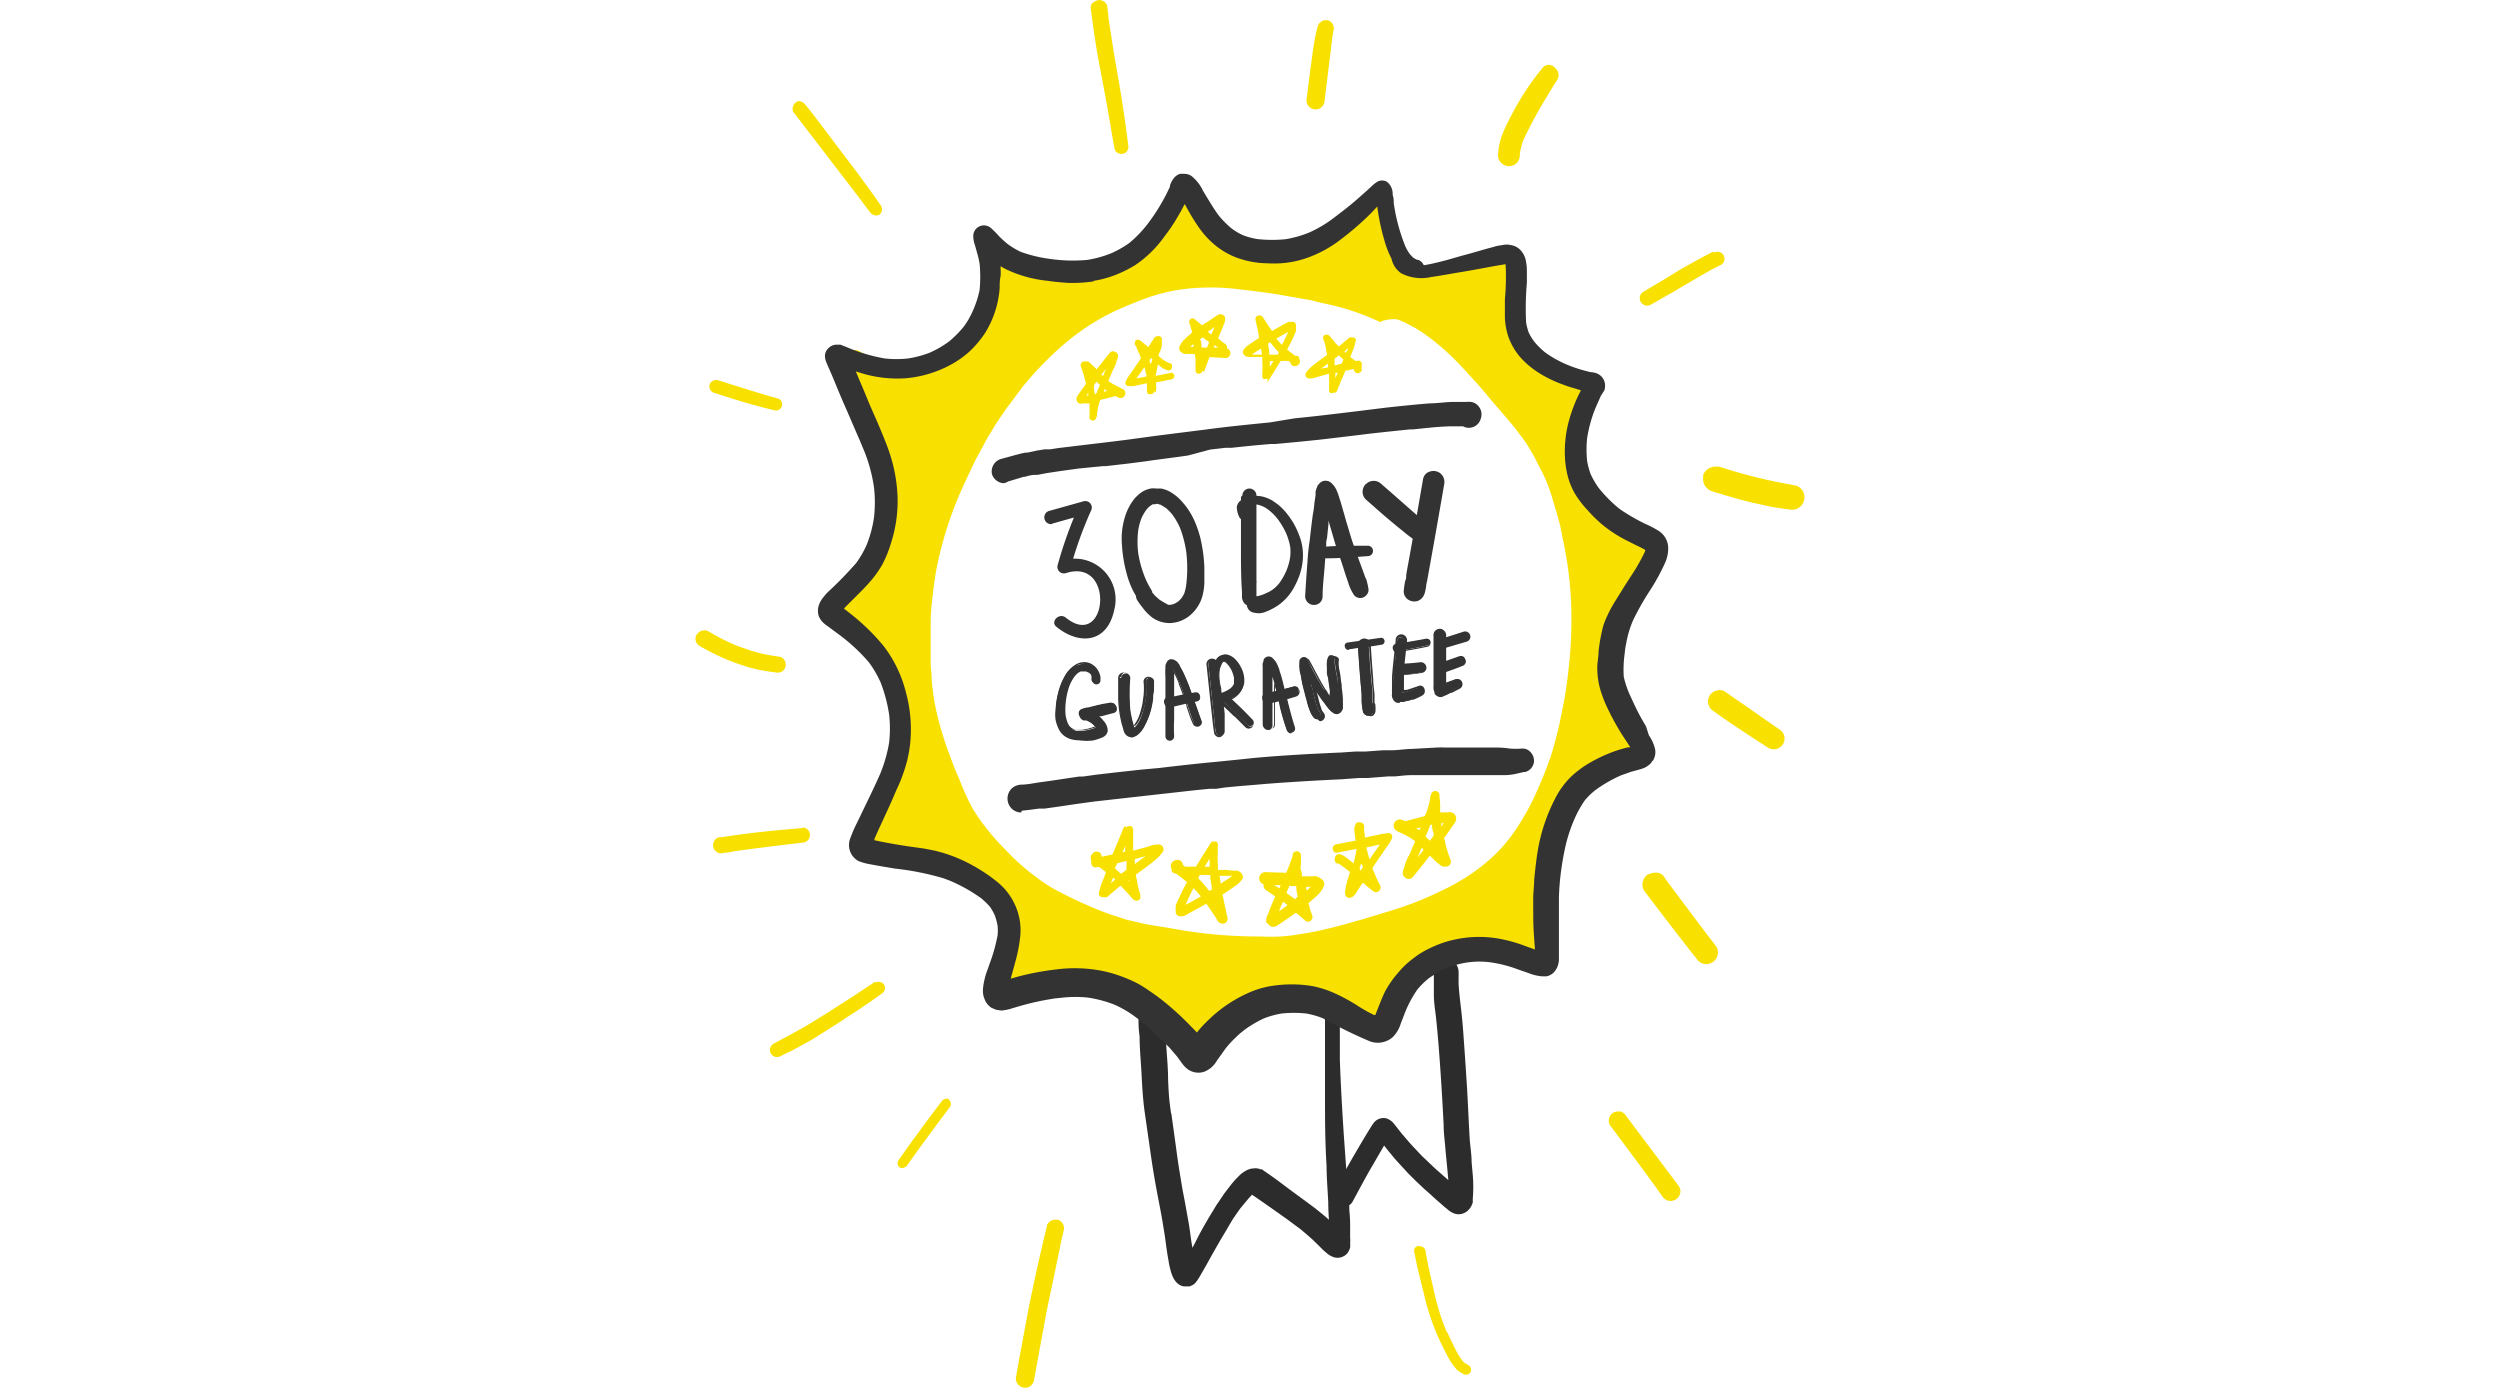 <svg xmlns="http://www.w3.org/2000/svg" width="12em" viewBox="0 0 85.17 106.58">
  <title>30-day money back guarantee badge</title>
  <path
    d="M34.77,76.18a.58.58,0,0,0-.24.14c-.36.28-.26.78-.23,1.18v.68a8.34,8.34,0,0,0,.08,1.41c0,.91.09,1.82.14,2.73s.1,2,.24,3,.29,2,.43,3,.28,1.88.45,2.81.35,1.78.5,2.68c.08.51.17,1,.24,1.55s.14,1,.22,1.44a5.58,5.58,0,0,0,.2.88c.11.35.32.79.73.86h.36a.85.85,0,0,0,.29-.17,2.9,2.9,0,0,0,.25-.36,2.75,2.75,0,0,0,.17-.29c.23-.39.45-.78.67-1.18.36-.65.73-1.3,1.11-1.93L41,93.56c.2-.31.41-.6.62-.9L42,92.2l.27-.32a6.25,6.25,0,0,1,.44-.45c.14.08.27.18.41.27l.48.33,1,.7,1,.71,1,.74c.34.28.67.56,1,.86l.49.48.31.31.19.16a1.39,1.39,0,0,0,.54.33.73.73,0,0,0,.69-.19A1.06,1.06,0,0,0,50,95.8a1.45,1.45,0,0,0,0-.3,1.89,1.89,0,0,0,0-.41V94.4A11,11,0,0,0,49.94,93c0-.93-.14-1.86-.21-2.79l-.21-2.94c-.13-1.95-.24-3.9-.31-5.85V78.52a.2.2,0,0,0,.14-.24,5.11,5.11,0,0,1-.13-.53,1.57,1.57,0,0,0,0-.23.26.26,0,0,0-.19-.2.3.3,0,0,0-.33.13c0,.06-.06.13-.08.19a1,1,0,0,0,0,.23,4.4,4.4,0,0,0,0,.51v5.55c0,1.88,0,3.76.12,5.63,0,.94.09,1.88.13,2.82,0,.68.06,1.35.09,2l-.31-.3c-.17-.16-.34-.32-.52-.47l-.65-.53c-.79-.6-1.6-1.17-2.39-1.77-.36-.27-.72-.54-1.09-.8l-.29-.2a1.69,1.69,0,0,0-.57-.28.88.88,0,0,0-.28,0,.92.92,0,0,0-.4.11,2,2,0,0,0-.43.29l-.32.32c-.13.14-.25.28-.37.43l-.53.69-.15.23-.27.4c-.14.19-.26.4-.38.6l-.36.59c-.35.6-.7,1.21-1,1.83-.16.31-.33.62-.49.94,0,.09-.08.17-.13.26a4.28,4.28,0,0,0-.1-.59l-.12-.72c-.07-.48-.13-1-.21-1.45l-.28-1.55c-.1-.55-.17-.85-.24-1.29s-.15-.89-.22-1.34-.15-1-.22-1.54c-.12-.89-.25-1.78-.37-2.68v.16c-.06-.46-.13-.92-.17-1.38s-.06-.93-.08-1.4c0-1-.11-1.9-.15-2.85a10.59,10.59,0,0,0-.08-1.59V76.88a.54.54,0,0,0-.5-.73H35.1Z"
    transform="translate(0 -0.02)"
    fill="#2c2c2c"
    stroke="#2c2c2c"
    stroke-miterlimit="10"
    stroke-width="0.55"
  />
  <path
    d="M57.41,73.9a.63.63,0,0,0-.43.43,1.12,1.12,0,0,0,0,.41v1.68c0,.63.12,1.25.18,1.87.14,1.34.24,2.68.33,4s.17,2.72.24,4.07c0,.64.09,1.27.14,1.9s.13,1.29.18,1.93q.06.56.09,1.11L57,90.3c-.23-.2-.46-.4-.67-.61l-.41-.39-.32-.3-.78-.83c-.23-.25-.44-.51-.66-.76s-.46-.58-.7-.87a1,1,0,0,0-.46-.36.67.67,0,0,0-.62.16,1.78,1.78,0,0,0-.23.31l-.15.24c-.43.69-.84,1.4-1.25,2.1-.2.34-.38.68-.57,1l-.9,1.64a.54.54,0,0,0,.19.74h0a.55.55,0,0,0,.75-.19c.51-.94,1-1.88,1.55-2.81l.69-1.19c.13-.22.26-.45.4-.67.17.23.34.45.52.67s.42.52.64.77l.77.84c.23.26.49.49.73.74l.66.62c.27.23.53.47.79.71l.73.64.19.15a1.37,1.37,0,0,0,.51.32.72.72,0,0,0,.41,0,.79.79,0,0,0,.33-.19,1,1,0,0,0,.18-.23,1.6,1.6,0,0,0,.1-.23v-.26a10.47,10.47,0,0,0,0-1.77l-.09-1c0-.61-.11-1.23-.15-1.84-.08-1.35-.13-2.7-.21-4s-.18-2.74-.28-4.12q-.07-.94-.18-1.89c-.07-.62-.15-1.25-.18-1.88V75a2.28,2.28,0,0,0,0-.26.85.85,0,0,0-.36-.74.72.72,0,0,0-.32-.08h-.16Z"
    transform="translate(0 -0.02)"
    fill="#2c2c2c"
    stroke="#2c2c2c"
    stroke-miterlimit="10"
    stroke-width="0.55"
  />
  <path
    d="M70.68,49.44a7.64,7.64,0,0,1,.45-1.65,18,18,0,0,1,1.1-2l.24-.38a13.51,13.51,0,0,0,1-2,2.76,2.76,0,0,0,.24-1.25A1.79,1.79,0,0,0,73,40.9a5.69,5.69,0,0,0-.72-.4L72,40.36a14.24,14.24,0,0,1-1.83-1.07,10,10,0,0,1-1.52-1.53,6,6,0,0,1-.57-1,4.88,4.88,0,0,1-.24-1,7.68,7.68,0,0,1,0-1.66,9.91,9.91,0,0,1,.57-2.08l.43-.94c.06-.14.13-.29.19-.44a1.34,1.34,0,0,0,0-.84,1.19,1.19,0,0,0-.81-.79,2.2,2.2,0,0,0-.41-.07,10.09,10.09,0,0,1-1.76-.51,7.6,7.6,0,0,1-1.49-.83,5.84,5.84,0,0,1-.79-.78,4.54,4.54,0,0,1-.36-.6,4.57,4.57,0,0,1-.18-.66,12.64,12.64,0,0,1,0-2V21.87a5,5,0,0,0-.08-.77,1.76,1.76,0,0,0-.32-.79,1.53,1.53,0,0,0-.81-.59,2.46,2.46,0,0,0-.5-.08,1.3,1.3,0,0,0-.4,0H61a5.6,5.6,0,0,0-.59.12c-.39.1-.78.22-1.16.33s-.76.22-1.14.31l-.72.19-.47.11h-.1c-.45.11-.91.23-1.38.31a.88.88,0,0,0-.5-.36l-.18-.1a1.9,1.9,0,0,1-.24-.25,2.5,2.5,0,0,1-.3-.53,13.43,13.43,0,0,1-.83-3.14L53.32,16A1.35,1.35,0,0,0,52.84,15a1,1,0,0,0-1,0,3.43,3.43,0,0,0-.45.35l-.12.11-.24.22a19,19,0,0,1-1.62,1.38l-.46.36-.49.37a8.49,8.49,0,0,1-1.59,1,8,8,0,0,1-1.7.5,10.61,10.61,0,0,1-2,0A5.23,5.23,0,0,1,42.1,19a5,5,0,0,1-.78-.45,7.26,7.26,0,0,1-1-1,17,17,0,0,1-.93-1.45c-.08-.12-.15-.24-.22-.36l-.1-.16a3,3,0,0,0-.82-1,1.2,1.2,0,0,0-.69-.22h-.29a1,1,0,0,0-.51.3,1.64,1.64,0,0,0-.37.63l-.06.15a14.38,14.38,0,0,1-1.64,2.74,9,9,0,0,1-1.27,1.32,7.83,7.83,0,0,1-1.3.74,8.34,8.34,0,0,1-1.7.48,11.17,11.17,0,0,1-2.66-.08,9,9,0,0,1-2.14-.51,5.36,5.36,0,0,1-1-.54A6.53,6.53,0,0,1,24,19l-.17-.17a3,3,0,0,0-.4-.4,1,1,0,0,0-1.78.75,2.22,2.22,0,0,0,.12.69v.09l.15.52a7.92,7.92,0,0,1,.18.8,10.14,10.14,0,0,1,0,1.9,7.58,7.58,0,0,1-.41,1.58,6.55,6.55,0,0,1-.61,1,6.63,6.63,0,0,1-1,1,6.6,6.6,0,0,1-1.34.76,7.12,7.12,0,0,1-1.55.42,7.68,7.68,0,0,1-1.66,0,13.07,13.07,0,0,1-2.76-.83L12.63,27l-.27-.1H12a1.09,1.09,0,0,0-.73.29,1.07,1.07,0,0,0-.38.86v.07a1.22,1.22,0,0,0,.09.38l.05.13.12.29c.05.13.11.25.16.37l.1.22c.18.44.37.88.55,1.33l.4,1c.34.82.71,1.65,1.06,2.44.11.28.23.55.34.83a11.06,11.06,0,0,1,.72,2.66,8.92,8.92,0,0,1,0,2.13,9.21,9.21,0,0,1-.53,2,7,7,0,0,1-.74,1.28,16.54,16.54,0,0,1-1.48,1.54l-.57.56a2.43,2.43,0,0,0-.33.38,2,2,0,0,0-.43.74,1.53,1.53,0,0,0,0,1,1.79,1.79,0,0,0,.59.79l.63.48.31.24a13,13,0,0,1,2.19,2A7.74,7.74,0,0,1,15,52.36a10.74,10.74,0,0,1,.61,2.31,9.07,9.07,0,0,1,0,2,10.35,10.35,0,0,1-.65,2.25c-.31.7-.67,1.47-1.12,2.4-.09.2-.19.4-.29.6s-.2.4-.29.6a9.42,9.42,0,0,0-.5,1.16,1.61,1.61,0,0,0,.71,2,3.46,3.46,0,0,0,.86.24l.49.1H15l1.26.21.43.07a17.07,17.07,0,0,1,3.07.63c.16.05.32.12.52.2a11.49,11.49,0,0,1,2.23,1.28,4.11,4.11,0,0,1,.63.62,4.27,4.27,0,0,1,.3.51,5.32,5.32,0,0,1,.2.73,3.53,3.53,0,0,1,0,.65A11.91,11.91,0,0,1,23,73l-.18.52c-.07.21-.13.39-.18.56a5.64,5.64,0,0,0-.15.85,2,2,0,0,0,.07.75l.15.34a1.53,1.53,0,0,0,.54.56l.37.16h.06l.4.05h.07a3.78,3.78,0,0,0,.64-.12c.55-.16,1.11-.33,1.67-.46s1-.23,1.63-.32l.56-.06a9.33,9.33,0,0,1,1.9,0,8.66,8.66,0,0,1,1.88.51,6.7,6.7,0,0,1,1.41.81l.47.35.08.07c.45.39.92.79,1.35,1.21l.2.2.47.48c.2.22.39.43.57.65l.14.2.28.38a2.06,2.06,0,0,0,.45.43,1.48,1.48,0,0,0,.88.27,2.12,2.12,0,0,0,.49-.06,2.19,2.19,0,0,0,1.13-.93l.27-.37c.13-.18.25-.37.38-.53l.07-.08a5.24,5.24,0,0,1,.59-.65l.13-.13a3.65,3.65,0,0,1,.3-.27l.3-.24a7.9,7.9,0,0,1,1.32-.77A6.49,6.49,0,0,1,45,77a8.79,8.79,0,0,1,1.77,0,6.64,6.64,0,0,1,1.16.32,14.79,14.79,0,0,1,1.35.74,10.52,10.52,0,0,0,2.07,1,2,2,0,0,0,1.94-.37,2.71,2.71,0,0,0,.71-1c.07-.17.13-.35.2-.52s.12-.32.17-.47a7.8,7.8,0,0,1,.83-1.5,5.25,5.25,0,0,1,.75-.74,6.55,6.55,0,0,1,1.23-.71,7.18,7.18,0,0,1,1.58-.44,7.26,7.26,0,0,1,1.68,0,9.13,9.13,0,0,1,1.32.3l.38.13.23.08.38.13L63,74l.27.09a3.5,3.5,0,0,0,.93.2h.51a1.17,1.17,0,0,0,.56-.33,1.43,1.43,0,0,0,.29-.42,1.79,1.79,0,0,0,.17-.68V68.29a22.41,22.41,0,0,1,.2-2.25,11.15,11.15,0,0,1,.33-1.7,12.35,12.35,0,0,1,.56-1.69,8.11,8.11,0,0,1,.79-1.43,5.39,5.39,0,0,1,.68-.67,10.38,10.38,0,0,1,1.9-1.08c.24-.1.5-.18.75-.26l.3-.08.44-.13a1.84,1.84,0,0,0,.89-.57l.14-.18a3.24,3.24,0,0,0,.13-.33,1.52,1.52,0,0,0,0-.7,3.15,3.15,0,0,0-.42-.93l-.06-.09L72,55.55v-.08a10.41,10.41,0,0,1-.54-1c-.17-.36-.37-.78-.57-1.22a6.08,6.08,0,0,1-.41-1.35,8.77,8.77,0,0,1,.07-1.71Zm-3.62,1.87a31.3,31.3,0,0,1-.51,3.34,32,32,0,0,1-.87,3.47,32.86,32.86,0,0,1-1.36,3.31,13.21,13.21,0,0,1-.78,1.43,13.78,13.78,0,0,1-1,1.51,12.24,12.24,0,0,1-1.06,1.21A16.16,16.16,0,0,1,60,66.83a16.47,16.47,0,0,1-2.84,1.66,25.28,25.28,0,0,1-3.43,1.37c-1.11.34-2.22.69-3.34,1-.54.15-1.08.3-1.62.43s-1.17.28-1.76.38l-.94.15c-.35.06-.71.08-1.06.12a15,15,0,0,1-1.64,0,35.89,35.89,0,0,1-6.86-.63L34.59,71l-.72-.17c-.3-.07-.61-.13-.9-.22-.51-.17-1-.32-1.52-.51s-1.3-.53-1.94-.82-1.08-.52-1.62-.79a12,12,0,0,1-1.78-1.15,16.59,16.59,0,0,1-1.7-1.44c-.6-.61-1.2-1.2-1.74-1.86a15.54,15.54,0,0,1-1.43-2,18.57,18.57,0,0,1-.91-2c-.21-.51-.43-1-.62-1.52s-.42-1.09-.59-1.64a23.69,23.69,0,0,1-.73-2.75,18,18,0,0,1-.25-1.94c0-.38-.06-.76-.08-1.14V47.77A16.59,16.59,0,0,1,18.19,46c.07-.72.17-1.43.29-2.15a28.65,28.65,0,0,1,2.22-6.8q.38-.82.78-1.65c.26-.52.55-1,.83-1.55.11-.21.24-.41.37-.62s.3-.52.47-.77c.31-.45.61-.92.94-1.35l.65-.87c.19-.24.37-.5.57-.74.37-.42.72-.86,1.11-1.25a25.22,25.22,0,0,1,1.91-1.82,17.75,17.75,0,0,1,4.14-2.64c.83-.36,1.66-.71,2.52-1a13.38,13.38,0,0,1,2.25-.53,16.49,16.49,0,0,1,2.33-.16,16.08,16.08,0,0,1,1.84.1c1.19.14,2.39.27,3.58.48l2,.35a2.92,2.92,0,0,1,.65.15l1.16.26a18.63,18.63,0,0,1,3.64,1.25l.14.06.23-.1a2.45,2.45,0,0,1,.54-.1,1.63,1.63,0,0,1,.54,0,5.58,5.58,0,0,1,.67.28l.7.37a12.68,12.68,0,0,1,1.44,1,18.9,18.9,0,0,1,2.22,2.07c.69.74,1.37,1.48,2,2.25s1.43,1.63,2.1,2.49v0c.31.4.62.8.89,1.23s.49.83.71,1.26.47.9.68,1.37a13.51,13.51,0,0,1,.53,1.51c.15.5.3,1,.44,1.49s.22.93.31,1.4a31.23,31.23,0,0,1,.52,3.12,29.43,29.43,0,0,1,.17,3.38A32.17,32.17,0,0,1,67.06,51.31Z"
    transform="translate(0 -0.02)"
    fill="#f8e100"
  />
  <path
    d="M34.88,37.56a1.77,1.77,0,0,0-.63.27,3.15,3.15,0,0,0-.54.49A4.18,4.18,0,0,0,33,39.66a5.64,5.64,0,0,0-.25,2.2,10.69,10.69,0,0,0,.37,2.24,6.45,6.45,0,0,0,.71,1.69.62.62,0,0,0,.09.32,5.3,5.3,0,0,0,.39.54l.2.26a4,4,0,0,0,.6.56,2.32,2.32,0,0,0,1.38.4A2.53,2.53,0,0,0,38,47.26a3,3,0,0,0,.85-1.21,3.87,3.87,0,0,0,.17-.67,4.48,4.48,0,0,0,.06-.64V43.63a11.47,11.47,0,0,0-.32-2.34,8.07,8.07,0,0,0-.49-1.38,5.5,5.5,0,0,0-.84-1.29,3.66,3.66,0,0,0-1-.84,2.34,2.34,0,0,0-.67-.24H35.4a1.88,1.88,0,0,0-.47,0Zm.56,1.15.29.08.38.23a3.58,3.58,0,0,1,.54.56,5.41,5.41,0,0,1,.57,1,8.78,8.78,0,0,1,.47,1.83,10.46,10.46,0,0,1,0,2.5,3.38,3.38,0,0,1-.16.7,3.24,3.24,0,0,1-.21.35,2.29,2.29,0,0,1-.27.27l-.29.17-.27.07H36.3l-.11-.07a5.08,5.08,0,0,1-.59-.35l-.32-.29-.21-.25v-.07L35,45.31a6.72,6.72,0,0,1-.4-.75A8.53,8.53,0,0,1,34,42.5a7.24,7.24,0,0,1,0-1.74,4.35,4.35,0,0,1,.25-.94,3.55,3.55,0,0,1,.36-.63,2.06,2.06,0,0,1,.29-.3l.21-.14h.17Zm-8.06,1.53,2.69-.76-.57-.73a32.25,32.25,0,0,0-1.69,4.68.5.5,0,0,0,.62.61c3.84-1.24,3.21,6,0,3.41-.5-.4-1.21.31-.71.71,1.79,1.45,3.92,1.22,4.44-1.31a3.13,3.13,0,0,0-4-3.77l.62.62a30.61,30.61,0,0,1,1.59-4.45.5.5,0,0,0-.57-.73l-2.68.75a.52.52,0,0,0,.26,1Zm14.51-2.06v4c0,1.11,0,2.21.08,3.32v.28a.82.82,0,0,0,.13.5.5.5,0,0,0,.19.19.58.58,0,0,0,.41,0,.5.5,0,0,0,.38-.49V44.78a.35.35,0,0,0,0-.17V38.08a.54.54,0,1,0-1.08,0Z"
    transform="translate(0 -0.02)"
    fill="#333"
  />
  <path
    d="M42.06,38.35a.79.79,0,0,0-.49.59,1.78,1.78,0,0,0,.22.84.28.28,0,0,0,.38.1.31.31,0,0,0,.13-.17.3.3,0,0,0,0-.21l-.06-.13a2.76,2.76,0,0,1-.08-.27v-.16l.19-.1.31-.08h.41a2.13,2.13,0,0,1,.45.13,2.18,2.18,0,0,1,.49.29,4.06,4.06,0,0,1,.66.65,5.76,5.76,0,0,1,.7,1.17,4.84,4.84,0,0,1,.3,1,3.57,3.57,0,0,1,0,.8,4.57,4.57,0,0,1-.27,1,5,5,0,0,1-.56,1,2.74,2.74,0,0,1-.45.45,2.21,2.21,0,0,1-.36.23l-.28.13a2.73,2.73,0,0,1-.57.19.81.81,0,0,1-.22,0,.64.64,0,0,0-.17,1.25,2.09,2.09,0,0,0,.51.07,1.65,1.65,0,0,0,.53-.13,4.76,4.76,0,0,0,.84-.43A4,4,0,0,0,46,45.07a6.13,6.13,0,0,0,.4-.91,4.77,4.77,0,0,0,.23-1.06,4.15,4.15,0,0,0-.28-2,6.35,6.35,0,0,0-.41-.88,6.71,6.71,0,0,0-.59-.84,4.24,4.24,0,0,0-.64-.63l-.41-.29a3.68,3.68,0,0,0-.45-.21A2.34,2.34,0,0,0,43,38.1a2.08,2.08,0,0,0-.92.22Zm5.77-1.13a.72.72,0,0,0-.09.2,1.77,1.77,0,0,0-.12.37v.28l-.09.58a7,7,0,0,1-.12.89c-.09.67-.17,1.35-.24,2A15.45,15.45,0,0,0,47,43.16c-.07.89-.13,1.77-.18,2.65a.67.67,0,0,0,.67.67.65.65,0,0,0,.67-.63s0,0,0,0c0-.74.09-1.47.15-2.21l.13-1.78a1.49,1.49,0,0,1,.06-.51l.11-1.07a2.89,2.89,0,0,0,0-.29c.08.28.16.57.25.86.14.48.28,1,.44,1.44s.35,1,.53,1.58c.09.29.19.58.29.87a3.64,3.64,0,0,0,.39.88.61.61,0,0,0,1,.12.58.58,0,0,0,.18-.43,4.63,4.63,0,0,0-.11-.56,1,1,0,0,0-.13-.36l-.33-.91c-.21-.55-.4-1.1-.6-1.66s-.31-1-.46-1.48-.19-.67-.29-1-.21-.76-.34-1.13a3.9,3.9,0,0,0-.21-.57,1.81,1.81,0,0,0-.2-.33l-.17-.18a.66.66,0,0,0-.46-.19.62.62,0,0,0-.55.32Z"
    transform="translate(0 -0.02)"
    fill="#333"
  />
  <path
    d="M48.41,42a.45.45,0,0,0,0,.9c1.08,0,2.15-.09,3.23-.17a.44.44,0,0,0,.28-.12.39.39,0,0,0,.11-.28.4.4,0,0,0-.39-.4h-.42C50.29,41.93,49.35,41.93,48.41,42Zm3.07-4.81a.84.84,0,0,0,0,1.19h0c.63.55,1.26,1.12,1.91,1.66.26.21.51.43.78.64l.45.37.43.32.23.15a1.21,1.21,0,0,0,.44.15.65.65,0,0,0,.39,0,.72.72,0,0,0,.44-.34.74.74,0,0,0-.26-1l-.1-.06c-1.16-1-2.34-2.06-3.52-3.08a.83.83,0,0,0-1.17,0Zm4.58,3,.1.07Z"
    transform="translate(0 -0.02)"
    fill="#333"
  />
  <path
    d="M56.27,36.28a.77.77,0,0,0-.39.51l-.78,4.5-.36,2c-.06.3-.11.6-.16.91a.9.9,0,0,1-.08.45,5.77,5.77,0,0,0-.09.6.94.94,0,0,0,0,.37.78.78,0,0,0,.37.48.87.87,0,0,0,.63.09.85.85,0,0,0,.49-.38,1.24,1.24,0,0,0,.14-.38l.06-.28a2.67,2.67,0,0,1,.08-.48l.15-.83.36-2c.27-1.53.54-3.06.8-4.58a.9.9,0,0,0-.09-.66.83.83,0,0,0-.5-.38.87.87,0,0,0-.65.08Zm-27,14.8a2.25,2.25,0,0,0-.91.9,5,5,0,0,0-.49,1.23,6.66,6.66,0,0,0-.2,1.39,2.61,2.61,0,0,0,.26,1.33,1.33,1.33,0,0,0,.36.49,1.44,1.44,0,0,0,.63.31,2.93,2.93,0,0,0,1.41,0,4.75,4.75,0,0,0,.73-.23H31a1.34,1.34,0,0,0,.31-.17.58.58,0,0,0,.17-.35,1.17,1.17,0,0,0-.33-.71,2,2,0,0,0-.42-.4l.31-.08,1-.25a.3.3,0,0,0,.21-.37h0A.31.31,0,0,0,32,54a.36.36,0,0,0-.23,0l-.49.08-.48.11-.4.1-.26.07h-.12l-.34.11a.35.35,0,0,0-.15.58l.16.11.22.08a2.42,2.42,0,0,1,.47.26l.29.29.07.11a4.6,4.6,0,0,1-.92.24,3,3,0,0,1-.6,0L28.91,56l-.15-.09-.14-.14a2,2,0,0,1-.14-.25,3.47,3.47,0,0,1-.16-.55,4.77,4.77,0,0,1,0-1.07,5.6,5.6,0,0,1,.33-1.28,3.48,3.48,0,0,1,.38-.68,1.77,1.77,0,0,1,.3-.31l.21-.12a.76.76,0,0,1,.2-.06H30a.53.53,0,0,1,.15.08l.16.16.1.18a.83.83,0,0,1,0,.15v.19a.24.24,0,0,0,.24.24h0a.25.25,0,0,0,.24-.24L31,52a1,1,0,0,0-.08-.3,1.33,1.33,0,0,0-.41-.53A1.09,1.09,0,0,0,30,51h-.14a1.24,1.24,0,0,0-.53.12Z"
    transform="translate(0 -0.02)"
    fill="#333"
  />
  <path
    d="M29.49,56.88a2.63,2.63,0,0,1-.58-.07,1.58,1.58,0,0,1-.66-.33,1.45,1.45,0,0,1-.38-.52,2.77,2.77,0,0,1-.22-.67,2.74,2.74,0,0,1,0-.69,6.3,6.3,0,0,1,.21-1.4,4.73,4.73,0,0,1,.5-1.26A2.23,2.23,0,0,1,29.3,51a1.25,1.25,0,0,1,.7-.12,1.1,1.1,0,0,1,.57.24,1.26,1.26,0,0,1,.43.56,1.31,1.31,0,0,1,.1.32v.27a.26.26,0,0,1-.08.21.3.3,0,0,1-.23.1.33.33,0,0,1-.32-.31V52l-.09-.16-.14-.14L30,51.59h-.43l-.19.11a1.94,1.94,0,0,0-.28.29,3.41,3.41,0,0,0-.37.67,5.65,5.65,0,0,0-.3,1.34,4.79,4.79,0,0,0,0,1,3.33,3.33,0,0,0,.15.53,1.93,1.93,0,0,0,.13.24l.13.13L29,56a1.53,1.53,0,0,0,.34.09,3,3,0,0,0,.59,0,6,6,0,0,0,.81-.21,1.85,1.85,0,0,0-.28-.28,2.28,2.28,0,0,0-.45-.25h-.22a.55.55,0,0,1-.18-.13.42.42,0,0,1,.18-.7l.35-.11h.11l.32-.09.35-.09.48-.1.4-.07h.09a.41.41,0,0,1,.45.55.41.41,0,0,1-.22.17l-.32.08-.63.17H31a1.65,1.65,0,0,1,.32.33,1.19,1.19,0,0,1,.34.75.58.58,0,0,1-.19.4.75.75,0,0,1-.28.17h0a4.56,4.56,0,0,1-.66.21A4.14,4.14,0,0,1,29.49,56.88ZM29.81,51a1.25,1.25,0,0,0-.5.11,2.13,2.13,0,0,0-.87.87A4.69,4.69,0,0,0,28,53.23a6.75,6.75,0,0,0-.2,1.38,3.66,3.66,0,0,0,0,.65,2.54,2.54,0,0,0,.22.64,1.25,1.25,0,0,0,.34.46,1.32,1.32,0,0,0,.59.3,2.88,2.88,0,0,0,1.39,0A5.46,5.46,0,0,0,31,56.4a.56.56,0,0,0,.2-.12.43.43,0,0,0,.15-.3,1.07,1.07,0,0,0-.31-.66,1.86,1.86,0,0,0-.4-.39l-.13-.09h.15L31,54.7l.63-.16.32-.09a.19.19,0,0,0,.13-.1.25.25,0,0,0,0-.17.28.28,0,0,0-.11-.13.21.21,0,0,0-.18,0H31.7l-.39.07-.48.1-.34.09-.32.08H30a1.73,1.73,0,0,0-.33.1.35.35,0,0,0-.13.08.41.41,0,0,0-.07.11.28.28,0,0,0,.07.26.41.41,0,0,0,.14.1h.21a2.39,2.39,0,0,1,.49.27,1.52,1.52,0,0,1,.31.31.41.41,0,0,1,.07.11v.08h-.08a4.91,4.91,0,0,1-.93.25,3.38,3.38,0,0,1-.63,0L28.8,56l-.08,0-.16-.16-.15-.27a2.92,2.92,0,0,1-.16-.57,5.15,5.15,0,0,1,0-1.09,6,6,0,0,1,.34-1.3,3.72,3.72,0,0,1,.39-.7,3.14,3.14,0,0,1,.31-.32l.23-.13a.79.79,0,0,1,.22-.06h.16l.16,0,.17.09.17.17.11.19a.21.21,0,0,0,0,.17,1.55,1.55,0,0,1,0,.21.17.17,0,0,0,.17.16.18.18,0,0,0,.12,0,.15.15,0,0,0,0-.11v-.2a1.09,1.09,0,0,0-.08-.28,1.28,1.28,0,0,0-.39-.5,1.17,1.17,0,0,0-.5-.22Zm1.12,4.86-.09-.12.1.11Zm1.59-3.77v1.57a8.41,8.41,0,0,0,.18,1.58,4.52,4.52,0,0,0,.2.72.84.84,0,0,0,.12.32.57.57,0,0,0,.28.25.59.59,0,0,0,.37,0,.87.87,0,0,0,.3-.16,1.94,1.94,0,0,0,.45-.54A4.71,4.71,0,0,0,35,54.47a7.67,7.67,0,0,0,.15-.81,1.85,1.85,0,0,1,.06-.57,2.09,2.09,0,0,0,0-.25.87.87,0,0,0,0-.23,1.88,1.88,0,0,0,0-.33.3.3,0,0,0-.29-.22.31.31,0,0,0-.22.09.34.34,0,0,0-.09.22,5.57,5.57,0,0,1,0,1.08,3.81,3.81,0,0,1-.07.47,5.07,5.07,0,0,1-.13.56,4,4,0,0,1-.22.67,2.57,2.57,0,0,1-.31.56,1.54,1.54,0,0,1-.17.19,8.13,8.13,0,0,1-.32-1.38,16.41,16.41,0,0,1,0-2.43.35.35,0,0,0-.35-.35.36.36,0,0,0-.35.35Z"
    transform="translate(0 -0.02)"
    fill="#333"
  />
  <path
    d="M33.56,56.66a.83.83,0,0,1-.29-.06.65.65,0,0,1-.32-.29,2.77,2.77,0,0,1-.1-.26V56a5.2,5.2,0,0,1-.2-.74,8.43,8.43,0,0,1-.19-1.59V52.09a.42.42,0,0,1,.42-.42.48.48,0,0,1,.31.13.41.41,0,0,1,.11.29v.11a14.86,14.86,0,0,0,.06,2.31,7.89,7.89,0,0,0,.27,1.25l.09-.1a4.35,4.35,0,0,0,.3-.54,5,5,0,0,0,.21-.66,4.44,4.44,0,0,0,.12-.55v-.06l.06-.41a5.38,5.38,0,0,0,0-1.07.37.37,0,0,1,.11-.27.39.39,0,0,1,.64.17.67.67,0,0,0,0,.31,1.77,1.77,0,0,1,0,.24v.08a1.09,1.09,0,0,0,0,.18v.07a4.26,4.26,0,0,1-.06.5v.06a4,4,0,0,1-.13.76,5.27,5.27,0,0,1-.54,1.43,2,2,0,0,1-.47.56,1,1,0,0,1-.33.17Zm-1-4.57v1.57a9.09,9.09,0,0,0,.18,1.56,4.89,4.89,0,0,0,.2.72L33,56a1.86,1.86,0,0,0,.1.25.5.5,0,0,0,.24.21.47.47,0,0,0,.32,0,.67.67,0,0,0,.28-.14,1.9,1.9,0,0,0,.43-.52,4.91,4.91,0,0,0,.52-1.38c.06-.25.1-.51.14-.75v-.06a4.1,4.1,0,0,0,.06-.49V53a1,1,0,0,1,0-.17v-.09a1.34,1.34,0,0,0,0-.21.61.61,0,0,0,0-.3.24.24,0,0,0-.31-.14l-.07,0a.19.19,0,0,0-.07.16,5.69,5.69,0,0,1,0,1.1l-.06.42a2.62,2.62,0,0,1-.12.57,6.07,6.07,0,0,1-.23.68,3.51,3.51,0,0,1-.32.58,1.29,1.29,0,0,1-.16.17v0l-.7-.19.5.12a7.2,7.2,0,0,1-.29-1.31v-.08a15.54,15.54,0,0,1,0-2.26v-.1a.24.24,0,0,0-.07-.18.27.27,0,0,0-.47.18Zm3.87-1.35a.38.38,0,0,0-.23.25,1.5,1.5,0,0,0-.06.29,6.13,6.13,0,0,0,0,.74v4.51a.27.27,0,0,0,.27.27h0a.26.26,0,0,0,.26-.26h0V51.46a3.35,3.35,0,0,1,.21.36c.11.22.2.44.3.66.23.56.42,1.13.61,1.7.07.23.15.46.23.69a3.92,3.92,0,0,0,.29.71.28.28,0,0,0,.52-.22c-.12-.33-.23-.66-.35-1s-.18-.53-.28-.79-.13-.37-.2-.56c-.13-.36-.27-.72-.43-1.07a5.77,5.77,0,0,0-.27-.56l-.15-.25-.15-.2a.62.62,0,0,0-.21-.15.34.34,0,0,0-.17,0h-.19Zm.68,1.72v0Z"
    transform="translate(0 -0.02)"
    fill="#333"
  />
  <path
    d="M36.44,56.91a.34.34,0,0,1-.35-.33h0V52a6.06,6.06,0,0,1,0-.75.51.51,0,0,1,.07-.3.46.46,0,0,1,.29-.3h.13a.52.52,0,0,1,.2.06.66.66,0,0,1,.24.17,3.15,3.15,0,0,1,.19.27v.06l.11.19a6,6,0,0,1,.28.57c.19.43.32.76.43,1.07l.2.56c0,.12.09.24.13.37l.15.42c.06.15.11.31.16.46l.19.52a.33.33,0,0,1,0,.26.39.39,0,0,1-.23.19.37.37,0,0,1-.41-.17,4.7,4.7,0,0,1-.29-.72l-.06-.17c-.06-.17-.12-.34-.17-.52v-.06c-.18-.54-.37-1.1-.59-1.63v-.08c-.09-.19-.17-.39-.26-.57l-.09-.16v3.53a12.11,12.11,0,0,0,0,1.3.32.32,0,0,1-.09.23A.36.36,0,0,1,36.44,56.91Zm.12-6.11h-.1a.25.25,0,0,0-.17.19,1.26,1.26,0,0,0-.07.28,5.74,5.74,0,0,0,0,.73v4.55a.2.2,0,0,0,.34.13.21.21,0,0,0,0-.12,10.63,10.63,0,0,0,0-1.31,9.45,9.45,0,0,1,0-1.19v-2.8l.12.18a4.07,4.07,0,0,1,.21.37c.1.19.18.39.26.58.22.54.41,1.1.59,1.64v.07c.06.17.11.34.17.51l.06.17a4.09,4.09,0,0,0,.29.7.21.21,0,0,0,.23.1.22.22,0,0,0,.13-.12.17.17,0,0,0,0-.14l-.19-.52-.16-.46,0-.34a1.26,1.26,0,0,0-.13-.37l-.2-.55c-.11-.32-.24-.65-.43-1.07a5.56,5.56,0,0,0-.27-.55,1.18,1.18,0,0,0-.11-.19v-.06L36.89,51a.44.44,0,0,0-.18-.13Zm-.12.54.07-.13v0Z"
    transform="translate(0 -0.02)"
    fill="#333"
  />
  <path
    d="M38.35,53.25c-.69.1-1.36.25-2,.4a.31.31,0,0,0-.22.38h0a.32.32,0,0,0,.39.22c.67-.15,1.35-.31,2-.44a.3.3,0,0,0,.07-.54.28.28,0,0,0-.15,0Z"
    transform="translate(0 -0.02)"
    fill="#333"
  />
  <path
    d="M36.4,54.35a.4.4,0,0,1-.39-.29.42.42,0,0,1,0-.31.36.36,0,0,1,.23-.17h.19c.6-.14,1.23-.27,1.86-.37a.41.41,0,0,1,.27,0,.34.34,0,0,1,.17.22.39.39,0,0,1,0,.3.32.32,0,0,1-.22.16c-.5.1-1,.21-1.49.33l-.54.12Zm2-1c-.62.09-1.25.23-1.85.36h-.19a.23.23,0,0,0-.13.11.21.21,0,0,0,0,.19.24.24,0,0,0,.29.17h0l.53-.12,1.5-.33a.18.18,0,0,0,.12-.09.23.23,0,0,0,0-.18.26.26,0,0,0-.1-.13.27.27,0,0,0-.18,0Zm1.95-2.93a.8.8,0,0,0-.21.15,1,1,0,0,0-.15.25.35.35,0,0,0,0-.08.36.36,0,0,0-.5,0,.33.33,0,0,0-.1.25c.14,1.37.28,2.74.44,4.11l.06.55a2.25,2.25,0,0,0,.09.63.28.28,0,0,0,.08.15.34.34,0,0,0,.58-.22s0,0,0,0v-1a4,4,0,0,0-.07-.92V54l.06,0a7.68,7.68,0,0,1,.59.55l.39.38.78.77a.28.28,0,0,0,.4,0h0a.29.29,0,0,0,0-.4c-.28-.3-.57-.59-.86-.88l-.47-.45-.32-.3.32-.19a1.68,1.68,0,0,0,.43-.41,1.41,1.41,0,0,0,.25-.59,2.11,2.11,0,0,0-.28-1.27,2.15,2.15,0,0,0-.35-.5,1.28,1.28,0,0,0-.5-.36.73.73,0,0,0-.29-.07.53.53,0,0,0-.24.06Zm.24.37h.11l.18.11a1.75,1.75,0,0,1,.23.24,2.59,2.59,0,0,1,.26.46,2.64,2.64,0,0,1,.14.48v.31a1.87,1.87,0,0,1-.07.22l-.1.18a1.39,1.39,0,0,1-.21.21,3.46,3.46,0,0,1-.5.27l-.24.08v-.13c-.06-.33-.13-.67-.18-1a2.74,2.74,0,0,1,0-.64,1.8,1.8,0,0,1,.1-.4,2.21,2.21,0,0,1,.18-.34l.09,0h0Z"
    transform="translate(0 -0.02)"
    fill="#333"
  />
  <path
    d="M40.23,56.64a.41.41,0,0,1-.29-.13.42.42,0,0,1-.11-.18l-.09-.64-.06-.55c-.15-1.35-.29-2.72-.44-4.11a.42.42,0,0,1,.13-.31.43.43,0,0,1,.59,0,.59.59,0,0,1,.13-.19.69.69,0,0,1,.22-.16.7.7,0,0,1,.6,0,1.41,1.41,0,0,1,.53.38,2.53,2.53,0,0,1,.36.51,2.14,2.14,0,0,1,.28,1.33,1.49,1.49,0,0,1-.26.62,1.79,1.79,0,0,1-.45.42l-.23.14.27.26.48.45c.34.34.61.61.85.88a.36.36,0,1,1-.51.51l-.34-.34-.44-.44L41.33,55l-.27-.26-.1-.1-.41-.38v2a.4.4,0,0,1-.12.29A.43.43,0,0,1,40.23,56.64Zm-.56-5.9a.3.3,0,0,0-.2.08.29.29,0,0,0-.08.19c.14,1.4.29,2.76.44,4.11l.06.55a1.56,1.56,0,0,0,.09.63.23.23,0,0,0,.07.11.27.27,0,0,0,.37,0,.29.29,0,0,0,.08-.19V55a3.25,3.25,0,0,0,0-.7v-.4l.21.15c.17.14.33.3.49.45l.11.1.27.27.11.11.45.45.33.33a.22.22,0,0,0,.3,0,.2.2,0,0,0,0-.28l0,0c-.24-.26-.51-.54-.85-.87l-.47-.46-.4-.3-.1-.09.09-.06.31-.18a1.9,1.9,0,0,0,.41-.39,1.21,1.21,0,0,0,.23-.56,2,2,0,0,0-.27-1.23,2.18,2.18,0,0,0-.33-.48,1.32,1.32,0,0,0-.48-.34.52.52,0,0,0-.47,0,.59.59,0,0,0-.18.13.74.74,0,0,0-.13.21L40,51l-.07-.14a.12.12,0,0,0,0,0A.25.25,0,0,0,39.67,50.74Zm.74,2.72H40.3v-.19a2.56,2.56,0,0,0,0-.27,4.66,4.66,0,0,0-.13-.73,2.91,2.91,0,0,1,0-.66,1.54,1.54,0,0,1,.1-.41,1.79,1.79,0,0,1,.17-.34l.11-.07h.21l.2.11a2.44,2.44,0,0,1,.22.23,2.24,2.24,0,0,1,.28.48,2.79,2.79,0,0,1,.15.5,1.71,1.71,0,0,1,0,.32,1.37,1.37,0,0,1-.07.24.62.62,0,0,1-.11.2,1.25,1.25,0,0,1-.23.23,2.65,2.65,0,0,1-.51.28l-.25.08Zm.17-2.6h-.06a1.35,1.35,0,0,0-.17.32,1.41,1.41,0,0,0-.1.38,3.26,3.26,0,0,0,0,.62,3.64,3.64,0,0,0,.13.72v.28a.13.13,0,0,1,0,.06l.19-.07a3,3,0,0,0,.48-.26,1.26,1.26,0,0,0,.2-.2l.1-.16a1.6,1.6,0,0,0,0-.21,1.31,1.31,0,0,0,0-.28,2.6,2.6,0,0,0-.14-.46,2,2,0,0,0-.26-.45,2.4,2.4,0,0,0-.21-.23l-.17-.09ZM44,50.54a.34.34,0,0,0-.24.24,1.43,1.43,0,0,0-.08.22,1.2,1.2,0,0,0-.06.33v4.33a.35.35,0,1,0,.69,0V52c.13.39.23.79.33,1.19l.24,1a17.93,17.93,0,0,0,.55,1.9.32.32,0,0,0,.15.19.33.33,0,0,0,.24,0,.32.32,0,0,0,.22-.39c-.22-.68-.4-1.37-.57-2.06l-.27-1.06c-.07-.29-.14-.57-.22-.85l-.12-.36a1.07,1.07,0,0,0-.11-.33,1.66,1.66,0,0,0-.16-.33,1.48,1.48,0,0,0-.25-.25.37.37,0,0,0-.24-.1Z"
    transform="translate(0 -0.02)"
    fill="#333"
  />
  <path
    d="M45.78,56.35a.36.36,0,0,1-.2-.06.4.4,0,0,1-.18-.22,17.7,17.7,0,0,1-.54-1.85v-.06c-.08-.33-.16-.65-.25-1V53.1l-.18-.68v3.22a.39.39,0,0,1-.13.3.43.43,0,0,1-.3.13.44.44,0,0,1-.44-.43v-4.4a1.47,1.47,0,0,1,0-.29l.06-.14v-.08a.41.41,0,0,1,.29-.28.43.43,0,0,1,.4.1,1.55,1.55,0,0,1,.21.23,1.43,1.43,0,0,1,.17.35l.09.26v.06a1.92,1.92,0,0,0,.11.37c.09.29.16.59.23.85l.26,1.06c.17.66.35,1.37.57,2.06a.37.37,0,0,1,0,.29.35.35,0,0,1-.24.19Zm-1.49-4.82.13.42c.12.37.22.76.31,1.13v.06l.24,1v.06a16.63,16.63,0,0,0,.57,1.8.25.25,0,0,0,.3.18.29.29,0,0,0,.15-.12.26.26,0,0,0,0-.17c-.22-.7-.41-1.41-.57-2.07l-.27-1.07c-.06-.25-.14-.55-.22-.84l-.12-.36v-.07l-.09-.25a1.35,1.35,0,0,0-.15-.32,1.75,1.75,0,0,0-.19-.2h0a.31.31,0,0,0-.26-.07.29.29,0,0,0-.19.2v.07a.78.78,0,0,0,0,.14,1.11,1.11,0,0,0,0,.25v4.39a.29.29,0,0,0,.29.28.28.28,0,0,0,.2-.09.27.27,0,0,0,.08-.19v-3.2Z"
    transform="translate(0 -0.02)"
    fill="#333"
  />
  <path
    d="M45.93,52.74c-.33.1-.66.19-1,.27l-1.09.25a.31.31,0,0,0-.22.38h0a.32.32,0,0,0,.39.22c.36-.07.73-.15,1.09-.24s.67-.18,1-.29a.31.31,0,0,0-.08-.61h-.09Z"
    transform="translate(0 -0.02)"
    fill="#333"
  />
  <path
    d="M43.92,54a.41.41,0,0,1-.19,0,.36.36,0,0,1-.18-.24.38.38,0,0,1,0-.31.33.33,0,0,1,.23-.17c.4-.08.74-.15,1.08-.24l1-.27H46a.38.38,0,0,1,.1.75c-.33.11-.67.2-1,.29s-.72.17-1.09.25ZM46,52.8l-1,.28c-.35.09-.69.16-1.1.24a.19.19,0,0,0-.12.1.27.27,0,0,0,0,.19.28.28,0,0,0,.11.15.24.24,0,0,0,.19,0c.37-.08.73-.15,1.09-.25l1-.28a.24.24,0,0,0,.16-.29.23.23,0,0,0-.28-.16Zm2.7-2.45a.38.38,0,0,0-.14.19.78.78,0,0,0-.07.31,1.89,1.89,0,0,0,0,.41v.33a1,1,0,0,0,.08.46l.15,1.07a1.63,1.63,0,0,0,0,.49l-.22-.3c-.08-.1-.15-.22-.23-.33a2.26,2.26,0,0,1-.17-.26l-.28-.48c-.14-.24-.26-.48-.39-.72s-.11-.21-.16-.31L47,50.63a.32.32,0,0,0-.43-.11.38.38,0,0,0-.19.22.69.69,0,0,1,0,.13V51a1.49,1.49,0,0,0,0,.21,1.44,1.44,0,0,0,.07.54c.07.18.09.53.15.79s.15.61.23.91.09.35.14.52a5.22,5.22,0,0,0,.18.56,1.77,1.77,0,0,0,.33.6.32.32,0,0,0,.45-.46,2.34,2.34,0,0,1-.15-.27,10.22,10.22,0,0,1-.31-1.08,2.91,2.91,0,0,0-.16-.63v-.18l.18.31a3.54,3.54,0,0,0,.19.33l.32.48c.08.12.18.24.27.36s.17.24.26.35l.13.16.16.12a.46.46,0,0,0,.22.06.36.36,0,0,0,.29-.14.71.71,0,0,0,.13-.22,2,2,0,0,0,0-.24,1.47,1.47,0,0,0,0-.21,2.71,2.71,0,0,1,0-.29,9.83,9.83,0,0,0-.12-1.06c0-.36-.07-.46-.11-.69s-.1-.58-.14-.86a1.22,1.22,0,0,1,0-.27v-.06a.29.29,0,0,0,0-.16.31.31,0,0,0-.18-.14h-.24Z"
    transform="translate(0 -0.02)"
    fill="#333"
  />
  <path
    d="M47.78,55.27a.39.39,0,0,1-.27-.11,2,2,0,0,1-.34-.62A4.09,4.09,0,0,1,47,54a2,2,0,0,0-.14-.52c0-.17-.16-.6-.23-.91s-.12-.55-.16-.8,0-.36-.07-.54,0-.11,0-.16v-.24a.42.42,0,0,1,.22-.26.34.34,0,0,1,.3,0,.36.36,0,0,1,.24.18c.11.19.21.38.31.57l.09.18.18.33c.09.18.19.35.28.52l.28.48.15.22.09.13c0,.08.1.16.16.24l.09.11v-.26a6.59,6.59,0,0,0-.16-1.07v-.79a3,3,0,0,1,0-.43.93.93,0,0,1,.08-.33.39.39,0,0,1,.17-.22.37.37,0,0,1,.29,0,.4.4,0,0,1,.23.17.37.37,0,0,1,0,.2v.06a1,1,0,0,0,0,.25,3.05,3.05,0,0,0,.08.5l.06.35V52a6.17,6.17,0,0,0,.09.62v.23a7.71,7.71,0,0,1,.09.84.91.91,0,0,1,0,.17v.16a.54.54,0,0,1,0,.18,1.18,1.18,0,0,1,0,.25.77.77,0,0,1-.14.25.46.46,0,0,1-.33.17.52.52,0,0,1-.26-.08l-.18-.13-.13-.16c-.09-.12-.18-.23-.26-.35l-.09-.12c-.06-.08-.13-.16-.19-.25l-.09-.14c-.07-.11-.15-.22-.22-.34a1.08,1.08,0,0,1-.11-.18v.08l.1.38a7.11,7.11,0,0,0,.26.9c0,.09.09.18.14.26a.39.39,0,0,1-.28.67ZM46.5,50.88V51a.76.76,0,0,0,0,.15,1.44,1.44,0,0,0,.07.54,7,7,0,0,1,.15.79c.06.29.15.6.23.9s.1.35.14.52a4,4,0,0,0,.18.56,1.63,1.63,0,0,0,.31.56.21.21,0,0,0,.17.07.24.24,0,0,0,.18-.07.25.25,0,0,0,0-.34,1.87,1.87,0,0,1-.16-.28c-.11-.3-.19-.62-.27-.92l-.1-.38a2.41,2.41,0,0,0-.1-.43L47.15,52l.29.51.14.25.06.11c0,.08.09.15.13.22l.23.34.09.13a2.27,2.27,0,0,0,.18.25l.09.12c.08.12.17.23.26.35l.12.15.15.11a.48.48,0,0,0,.19,0,.32.32,0,0,0,.22-.12.62.62,0,0,0,.11-.19.91.91,0,0,0,0-.23.38.38,0,0,0,0-.15v-.33a7.52,7.52,0,0,0-.09-.83v-.23a1.51,1.51,0,0,0-.09-.62v-.07l-.06-.35a4.5,4.5,0,0,0-.08-.51,1.48,1.48,0,0,1,0-.21.76.76,0,0,0,0-.11.28.28,0,0,0-.13-.11.27.27,0,0,0-.18,0,.26.26,0,0,0-.11.14.75.75,0,0,0-.07.29,2.71,2.71,0,0,0,0,.4v.79c.06.36.11.71.16,1.07v.72l-.15-.14-.22-.29a2.2,2.2,0,0,1-.17-.25l.07-.21-.15-.23-.28-.48c-.09-.17-.19-.34-.28-.52l-.18-.34-.09-.17c-.1-.19-.2-.38-.31-.57a.28.28,0,0,0-.15-.11.25.25,0,0,0-.19,0,.3.3,0,0,0-.14.17s0,.09,0,.13Zm6.16-1.8-2.56.36a.26.26,0,0,0-.13.1.25.25,0,0,0,0,.17.26.26,0,0,0,.1.13.25.25,0,0,0,.17,0l1.32-.2,1.17-.19a.2.2,0,0,0,.15-.19.21.21,0,0,0-.18-.2Z"
    transform="translate(0 -0.02)"
    fill="#333"
  />
  <path
    d="M50.16,49.94a.29.29,0,0,1-.28-.21.31.31,0,0,1,0-.23.28.28,0,0,1,.18-.13L52.65,49a.24.24,0,0,1,.19.08.27.27,0,0,1,.08.19.26.26,0,0,1-.2.26l-1,.16H51.5l-1.32.2Zm2.5-.86v.08c-.85.11-1.72.23-2.56.36l-.07.06a.13.13,0,0,0,0,.18h0a.2.2,0,0,0,.12,0l1.32-.2h.22l1-.16s.08-.06.08-.11a.16.16,0,0,0,0-.09h-.07Z"
    transform="translate(0 -0.02)"
    fill="#333"
  />
  <path
    d="M50.88,49.61c.06.87.12,1.75.2,2.62a11.93,11.93,0,0,0,.1,1.19v.53a6.06,6.06,0,0,0,.09.73.41.41,0,0,0,.4.3.42.42,0,0,0,.21-.06.36.36,0,0,0,.18-.24,2,2,0,0,0,0-.43A.32.32,0,0,0,52,54v-.62c0-.4-.07-.79-.1-1.19-.08-.87-.14-1.75-.2-2.62a.45.45,0,0,0-.12-.3.42.42,0,0,0-.3-.12.43.43,0,0,0-.43.42Z"
    transform="translate(0 -0.02)"
    fill="#333"
  />
  <path
    d="M51.72,55a.47.47,0,0,1-.47-.36,7,7,0,0,1-.1-.73v-.53c0-.4-.07-.8-.1-1.2-.07-.86-.13-1.74-.19-2.62a.42.42,0,0,1,.13-.33.48.48,0,0,1,.37-.17.47.47,0,0,1,.35.15.51.51,0,0,1,.15.34c.06.94.12,1.8.19,2.62,0,.4.07.8.1,1.19V54a.39.39,0,0,1,.07.23,3.25,3.25,0,0,1,0,.44A.5.5,0,0,1,52,55,.48.48,0,0,1,51.72,55ZM51,49.6c.06.87.12,1.76.19,2.62,0,.4.07.8.1,1.19v.53a6.22,6.22,0,0,0,.1.72.32.32,0,0,0,.32.24.24.24,0,0,0,.32-.19,3,3,0,0,0,0-.42.34.34,0,0,0,0-.17V53.5c0-.4-.07-.8-.1-1.2-.07-.82-.13-1.67-.2-2.62a.32.32,0,0,0-.1-.25.35.35,0,0,0-.49,0h0a.26.26,0,0,0-.09.22Zm3-.6a.38.38,0,0,0-.11.26c-.11.94-.21,1.88-.28,2.82l-.06.81v.38a.75.75,0,0,0,0,.21,1.15,1.15,0,0,0,.06.17.76.76,0,0,0,.11.14.47.47,0,0,0,.19.12h.45l.39-.11.27-.09a3.28,3.28,0,0,0,.54-.24l.15-.08a.32.32,0,0,0,.15-.35.36.36,0,0,0-.15-.19.28.28,0,0,0-.24,0c-.2.08-.41.14-.61.21l-.27.08-.32.08a2.26,2.26,0,0,0,0-.26V51.52c.07-.73.15-1.46.23-2.19a.36.36,0,0,0-.36-.36A.35.35,0,0,0,54,49Z"
    transform="translate(0 -0.02)"
    fill="#333"
  />
  <path
    d="M54.08,54h-.19a.52.52,0,0,1-.33-.29.56.56,0,0,1-.07-.19.8.8,0,0,1,0-.23v-.12a2.09,2.09,0,0,1,0-.25V52c.07-.92.18-1.85.28-2.75v-.07a.43.43,0,0,1,.75-.3.44.44,0,0,1,.13.32c-.09.8-.17,1.59-.24,2.19v1.44a.37.37,0,0,0,0,.11V53h.22l.26-.08.62-.21a.35.35,0,0,1,.3,0A.38.38,0,0,1,56,53a.37.37,0,0,1-.18.43l-.16.09a5.46,5.46,0,0,1-.54.24H55l-.22.08h-.08a1.92,1.92,0,0,0-.32.09h-.26ZM54,49a.34.34,0,0,0-.09.21v.07c-.1.89-.21,1.82-.28,2.74v.82a1.93,1.93,0,0,0,0,.24v.13a1.11,1.11,0,0,0,0,.19,1.16,1.16,0,0,0,.06.16l.08.1a.34.34,0,0,0,.15.09h.41l.3-.08h.09l.21-.07H55a5,5,0,0,0,.53-.24l.15-.08a.22.22,0,0,0,.1-.26.23.23,0,0,0-.11-.15.25.25,0,0,0-.17,0l-.62.21-.27.08h-.07l-.25.06h-.09V53a.49.49,0,0,1,0-.12V51.43c.06-.6.14-1.39.23-2.19a.28.28,0,0,0-.09-.19A.3.3,0,0,0,54,49Z"
    transform="translate(0 -0.02)"
    fill="#333"
  />
  <path
    d="M55.67,51c-.55.06-1.1.1-1.66.12a.37.37,0,0,0-.36.37.36.36,0,0,0,.36.36h0a6.43,6.43,0,0,0,.87-.06,8.48,8.48,0,0,0,.88-.13.32.32,0,0,0,.25-.32.34.34,0,0,0-.32-.34Z"
    transform="translate(0 -0.02)"
    fill="#333"
  />
  <path
    d="M54,51.9a.42.42,0,0,1-.28-.12.46.46,0,0,1-.15-.32A.44.44,0,0,1,54,51h0a15.75,15.75,0,0,0,1.65-.12A.41.41,0,0,1,56,51a.4.4,0,0,1-.18.69,8.78,8.78,0,0,1-.89.12,7.91,7.91,0,0,1-.83.06H54Zm1.67-.9v.08c-.51,0-1,.09-1.66.12a.29.29,0,0,0-.29.29h0a.3.3,0,0,0,.09.21.25.25,0,0,0,.18.08H54a4.46,4.46,0,0,0,.81,0c.27,0,.62-.08.88-.13a.26.26,0,0,0,.11-.44.31.31,0,0,0-.17-.07Zm.44-1.88c-.76.15-1.52.27-2.28.39a.28.28,0,0,0-.16.12.37.37,0,0,0,0,.21.26.26,0,0,0,.13.16.3.3,0,0,0,.2,0c.75-.12,1.51-.25,2.26-.42a.25.25,0,0,0,.06-.46h-.21Z"
    transform="translate(0 -0.02)"
    fill="#333"
  />
  <path
    d="M53.9,50.11a.38.38,0,0,1-.17,0,.37.37,0,0,1-.16-.21.36.36,0,0,1,0-.27.32.32,0,0,1,.21-.16c.74-.12,1.5-.24,2.24-.38a.33.33,0,0,1,.24,0,.32.32,0,0,1,.15.19.34.34,0,0,1,0,.26.29.29,0,0,1-.19.15c-.76.16-1.51.29-2.27.41Zm2.22-.91c-.75.14-1.51.26-2.24.38a.17.17,0,0,0-.11.24.18.18,0,0,0,.09.12A.2.2,0,0,0,54,50c.76-.12,1.5-.24,2.25-.41a.16.16,0,0,0,.1-.08.17.17,0,0,0,0-.14.31.31,0,0,0-.09-.11A.21.21,0,0,0,56.12,49.2Zm.63-.43v3.81a1.82,1.82,0,0,0,0,.33.63.63,0,0,0,.07.26.2.2,0,0,0,0,.09.38.38,0,0,0,.14.14.45.45,0,0,0,.42,0l.33-.15.28-.14.61-.3a.34.34,0,0,0-.26-.62l-.83.31V48.77a.41.41,0,0,0-.41-.41.42.42,0,0,0-.41.41Z"
    transform="translate(0 -0.02)"
    fill="#333"
  />
  <path
    d="M57.22,53.56a.48.48,0,0,1-.29-.1.46.46,0,0,1-.17-.17.23.23,0,0,1,0-.1.69.69,0,0,1-.08-.28,1,1,0,0,1,0-.24V48.8a.5.5,0,0,1,.48-.49.48.48,0,0,1,.35.16.47.47,0,0,1,.14.33v3.67l.53-.19.21-.08a.37.37,0,0,1,.29,0,.4.4,0,0,1,0,.72l-.6.31H58l-.19.1a1.6,1.6,0,0,1-.3.13A.65.65,0,0,1,57.22,53.56Zm-.06-5.13a.34.34,0,0,0-.33.34v3.78a.34.34,0,0,1,0,.1,1.7,1.7,0,0,0,0,.22.61.61,0,0,0,.07.24.16.16,0,0,0,0,.07.3.3,0,0,0,.12.13.39.39,0,0,0,.35,0l.28-.12.2-.09h.09l.61-.3a.26.26,0,0,0,.11-.29.29.29,0,0,0-.14-.17.21.21,0,0,0-.17,0l-.21.08-.62.23h-.11V48.77a.32.32,0,0,0-.09-.23A.36.36,0,0,0,57.16,48.43Zm.31,4.5h0Z"
    transform="translate(0 -0.02)"
    fill="#333"
  />
  <path
    d="M58.69,50.46c-.53.2-1.08.38-1.62.57a.29.29,0,0,0-.2.16.33.33,0,0,0,0,.26.35.35,0,0,0,.42.24c.57-.2,1.14-.39,1.7-.63a.34.34,0,0,0,.12-.12.36.36,0,0,0,0-.25.31.31,0,0,0-.15-.2.34.34,0,0,0-.17,0H58.7Z"
    transform="translate(0 -0.02)"
    fill="#333"
  />
  <path
    d="M57.16,51.78a.39.39,0,0,1-.18,0,.45.45,0,0,1-.22-.27.39.39,0,0,1,0-.32A.41.41,0,0,1,57,51l.37-.13,1.25-.44a.41.41,0,0,1,.32,0,.4.4,0,0,1,.18.24.38.38,0,0,1,0,.31.5.5,0,0,1-.14.15c-.55.23-1.08.41-1.71.63A.25.25,0,0,1,57.16,51.78Zm1.56-1.25L57.47,51l-.37.13a.28.28,0,0,0-.17.12.26.26,0,0,0,0,.21.28.28,0,0,0,.15.17.23.23,0,0,0,.18,0c.63-.22,1.16-.4,1.69-.63a.24.24,0,0,0,0-.1.22.22,0,0,0,0-.19.28.28,0,0,0-.12-.16A.25.25,0,0,0,58.72,50.53ZM59,48.6l-1.79.52a.33.33,0,1,0,.1.65l.08,0,1.78-.52a.32.32,0,0,0,.23-.39h0a.33.33,0,0,0-.31-.25H59Z"
    transform="translate(0 -0.02)"
    fill="#333"
  />
  <path
    d="M57.33,49.84a.49.49,0,0,1-.2,0,.41.41,0,0,1-.19-.25.4.4,0,0,1,.28-.49L59,48.53a.4.4,0,0,1,.22.77l-1.46.43-.33.1Zm1.79-1.18h-.07l-1.79.52a.27.27,0,0,0-.18.31.29.29,0,0,0,.13.16.23.23,0,0,0,.18,0l.34-.1,1.45-.42a.25.25,0,0,0,.18-.3h0A.26.26,0,0,0,59.12,48.66Z"
    transform="translate(0 -0.02)"
    fill="#333"
  />
  <path
    d="M33,63.46a.9.9,0,0,0-.15.19,1.62,1.62,0,0,0-.11.28l-.09.22c-.06.13-.11.26-.16.38l-.33.79-.14.32h0l-.83.18a.42.42,0,0,0-.11-.29.39.39,0,0,0-.54,0,.46.46,0,0,0-.12.12.5.5,0,0,0-.07.27.55.55,0,0,0,.06.22.43.43,0,0,0,0,.25.34.34,0,0,0,.17.22.38.38,0,0,0,.28,0H31l.53.39-.11.27a.91.91,0,0,1-.14.34l-.15.42a4.07,4.07,0,0,0-.13.5.33.33,0,0,0,0,.24.37.37,0,0,0,.2.15.42.42,0,0,0,.16,0,.4.4,0,0,0,.24,0l.29-.25.26-.22.49-.41.07.07.28.29.18.2a3.08,3.08,0,0,1,.24.27,1.71,1.71,0,0,0,.18.2.42.42,0,0,0,.18.11.31.31,0,0,0,.19,0,.3.3,0,0,0,.2-.15.43.43,0,0,0,0-.16.48.48,0,0,0,0-.17,4.73,4.73,0,0,1-.21-.76,3.94,3.94,0,0,0-.13-.65v-.1l.53-.38.71-.54c.16-.13.32-.26.47-.4a3.47,3.47,0,0,0,.39-.47.36.36,0,0,0,0-.27.34.34,0,0,0-.25-.24,1,1,0,0,0-.34,0,1.53,1.53,0,0,0-.4.09l-.35.11-.67.18-.3.08V63.73a.35.35,0,0,0-.15-.26.29.29,0,0,0-.16,0,.3.3,0,0,0-.21.09ZM33,65v.42l-.22.06Zm1,.93.55-.16-.07.06-.74.55V66l.29-.08Zm-.89.23v.26a1,1,0,0,0,0,.39l-.42.32L32.53,67l-.3-.27c0-.14.11-.28.17-.42l.63-.15ZM32,67.59l.07-.17.17.15-.19.16-.16.13Zm1.31,0v.11l-.06-.07Zm6.42-3.06a.66.66,0,0,0-.15.22l-.09.14-.15.23-.29.46-.62,1H37.6l-.17-.14a.4.4,0,0,0-.4-.38.55.55,0,0,0-.39.14.49.49,0,0,0-.13.46.37.37,0,0,0,.07.14.23.23,0,0,0,0,.14.32.32,0,0,0,.18.14l.19.06.31.23.49.4c-.14.24-.27.49-.39.74l-.34.72a1.86,1.86,0,0,0-.14.37,1.18,1.18,0,0,0,0,.2,2.26,2.26,0,0,0,0,.26.33.33,0,0,0,.1.24.32.32,0,0,0,.23.09h.21l.2-.07.23-.13.31-.17.51-.28.42-.24.14-.08.44.64.27.41.13.23a.51.51,0,0,0,.21.2.4.4,0,0,0,.41,0,.38.38,0,0,0,.16-.42c-.11-.5-.22-1-.32-1.5l-.06-.3h.07l.6-.4.29-.21a2.34,2.34,0,0,0,.31-.24,1.93,1.93,0,0,0,.29-.35.28.28,0,0,0,0-.15.27.27,0,0,0-.09-.21.55.55,0,0,0-.17-.17.62.62,0,0,0-.23-.07h-.32l-.47-.05h-.63V66.4a6.51,6.51,0,0,1,0-1.08.72.72,0,0,1,0-.32.31.31,0,0,0-.14-.35h-.15a.31.31,0,0,0-.22.09Zm-.24,1.52a4.87,4.87,0,0,0,0,.54H39.1l.35-.57Zm-.69,1.17h.75a.83.83,0,0,0,0,.34,6.68,6.68,0,0,1,.11.77l-.21.12c-.06-.09-.13-.17-.2-.26a7.53,7.53,0,0,0-.65-.73l.15-.27Zm1.43.06h1c-.29.22-.6.41-.9.6a5.5,5.5,0,0,0-.11-.69Zm-2,.93a7.21,7.21,0,0,1,.58.66l-.41.23-.49.27-.27.14c.19-.45.4-.89.62-1.32Zm7.69-2.66a4,4,0,0,1-.16.49c-.06.17-.12.34-.19.51s-.13.34-.2.5L43.78,67a.48.48,0,0,0-.49.47h0a.5.5,0,0,0,.14.35.56.56,0,0,0,.2.11,1.1,1.1,0,0,0,0,.18.5.5,0,0,0,.18.27l.24.16.47.32-.28.66-.15.35a1.21,1.21,0,0,1-.16.42,1.07,1.07,0,0,0-.1.36,1.49,1.49,0,0,0,0,.21L44,71a.38.38,0,0,0,.23.18.45.45,0,0,0,.28,0l.17-.08.24-.16.21-.14.35-.24.63-.44c.24.19.47.39.7.59a.32.32,0,0,0,.32.08.35.35,0,0,0,.24-.23.41.41,0,0,0,0-.22,1.43,1.43,0,0,0-.08-.22,4.64,4.64,0,0,1-.16-.53l-.06-.21c.17-.13.32-.27.48-.41a4.21,4.21,0,0,0,.37-.36l.19-.24a1.79,1.79,0,0,0,.12-.24.43.43,0,0,0-.07-.53L48,67.48a.92.92,0,0,0-.31-.16,1.06,1.06,0,0,0-.31,0h-.81a1.08,1.08,0,0,0-.07-.47c-.07-.15,0-.36,0-.53v-.6a.33.33,0,0,0-.25-.32h-.08a.35.35,0,0,0-.34.34ZM44.45,68h.49l-.1.24Zm1.2.07h.49a1.62,1.62,0,0,0,0,.19,3.51,3.51,0,0,0,.1.53v.11h0l-.21.17-.24-.18-.41-.29c.09-.2.17-.4.25-.6Zm1.26.3a2,2,0,0,1,0-.24h.34c-.09.1-.19.18-.28.27ZM45,69.55l.12-.28.35.26-.43.32-.23.16.18-.46Zm5.6-6v.3a2.57,2.57,0,0,0,.06.4.55.55,0,0,0,.07.32l-1.55.3a.33.33,0,0,0-.23.41h0a.36.36,0,0,0,.15.21.39.39,0,0,0,.26,0l1.41-.28a7.66,7.66,0,0,1-.21,1v.13L50.13,66l-.19-.14-.09-.07a1.47,1.47,0,0,0-.28-.14.33.33,0,0,0-.29,0,.37.37,0,0,0-.18.32.35.35,0,0,0,0,.2.54.54,0,0,0,.19.18h.12l.31.22.26.2.29.22-.12.37c-.07.22-.13.45-.19.68s0,.22-.06.33a1.5,1.5,0,0,0,0,.37.33.33,0,0,0,.49.19l.1-.05a.61.61,0,0,0,.16-.16l.13-.2.19-.3.26-.39h.06a8.73,8.73,0,0,0,.81.67.34.34,0,0,0,.4-.06.24.24,0,0,0,.09-.15.34.34,0,0,0,0-.26l-.15-.28a2.06,2.06,0,0,1-.12-.26c-.07-.13-.12-.27-.18-.41L52,66.74v-.07c.15-.24.31-.48.47-.71l.43-.62.14-.21.22-.3a2.42,2.42,0,0,0,.21-.39.33.33,0,0,0,0-.32A.32.32,0,0,0,53.2,64l-.52.07-.37.09-.4.08-.5.11a5.32,5.32,0,0,0-.06-.56v-.21a.83.83,0,0,0,0-.15.34.34,0,0,0-.16-.21.54.54,0,0,0-.25-.06.31.31,0,0,0-.29.31ZM52,65l.45-.1h.1l-.17.24-.42.6c-.06.09-.13.18-.19.28l-.07-.23c-.07-.22-.12-.45-.19-.68Zm-.85,1.37v-.11a.36.36,0,0,0,.07.25c.07.09,0,.11,0,.17l-.13.2L51,66.76a1.43,1.43,0,0,1,.11-.39Zm5.27-5.18a.86.86,0,0,1,0,.16,7.19,7.19,0,0,1-.26,1L56,62.7l-1.47.38L54.29,63a.47.47,0,0,0-.47.81,2.16,2.16,0,0,0,.34.17l.26.12a8,8,0,0,1,.85.52l-.51,1.2v-.08c-.09.22-.19.44-.27.67l-.1.31a1.08,1.08,0,0,0-.07.31.76.76,0,0,0,0,.15.34.34,0,0,0,.1.16.45.45,0,0,0,.27.17.35.35,0,0,0,.36-.1.61.61,0,0,0,.15-.17c.41-.49.81-1,1.2-1.51l.24.24a4.86,4.86,0,0,0,.41.38l.21.16.13.06a.43.43,0,0,0,.16,0A.38.38,0,0,0,58,66.1c-.1-.27-.2-.54-.28-.82l-.12-.42a2.08,2.08,0,0,0-.11-.48c.22-.3.44-.6.64-.91.07-.1.14-.18.2-.28a.59.59,0,0,0,.08-.41.53.53,0,0,0-.22-.31.58.58,0,0,0-.45-.06l-.21,0h-.34V62a4.42,4.42,0,0,0-.06-.82.52.52,0,0,0,0-.17.33.33,0,0,0-.32-.24.34.34,0,0,0-.33.33Zm1,2h.07l-.21.31v-.26h.18Zm-.85.17a1.26,1.26,0,0,0,.09.57c.09.19,0,.21,0,.31l-.27.35c-.1-.11-.21-.21-.32-.32l.18-.43a3.8,3.8,0,0,0,.18-.47Zm-1.11.26.23-.06-.11.23-.23-.17Zm0,2.23.31-.72.15.15-.26.33-.2.25Z"
    transform="translate(0 -0.02)"
    fill="#f8e100"
  />
  <path
    d="M57.73,57.66h-.87l-2,.12c-.69,0-1.38.1-2.06.15L51.22,58c-.58,0-1.16.09-1.75.12l-2.36.12c-1.14,0-2.27.13-3.41.22-.66.06-1.32.1-2,.17l-2.11.21c-1.31.13-2.61.28-3.91.43-1.14.13-2.28.24-3.41.38l-1.5.18-1.29.18-2.48.4c-.66.09-1.32.19-2,.25a.7.7,0,0,0-.45.19.63.63,0,0,0,0,.89h0A.6.6,0,0,0,25,62c.58,0,1.15-.14,1.73-.21L28,61.6l2.63-.37c2.57-.3,5.15-.57,7.72-.86L40,60.21c.59-.06,1.17-.13,1.76-.18,1.3-.11,2.6-.23,3.9-.31l3.93-.22c.67,0,1.34-.09,2-.14l1.55-.12c.61,0,1.23-.11,1.84-.14l1.23-.1h.71l1.93-.06h3.27a4,4,0,0,0,.69-.09,3.1,3.1,0,0,0,.73-.17.48.48,0,0,0,.36-.46.49.49,0,0,0-.49-.49h0a6.55,6.55,0,0,1-1,0,7.45,7.45,0,0,0-.94-.08H57.73Z"
    transform="translate(0 -0.02)"
    fill="#333"
  />
  <path
    d="M25,62.42a1.07,1.07,0,0,1-.73-.31,1.09,1.09,0,0,1,0-1.52,1.16,1.16,0,0,1,.72-.31c.51,0,1-.12,1.52-.19l.66-.09,2.28-.34h.29l1-.14,1.46-.17,2-.22L35.63,59l.5-.06c1.12-.13,2.27-.26,3.41-.37l.63-.06,1.49-.15L43,58.22l.7-.06c1.07-.09,2.19-.16,3.41-.23l2.26-.11h.11l1.17-.08h.78l1.37-.1.65,0c.46,0,.94-.08,1.41-.1h.09l2-.11a5.72,5.72,0,0,1,.59,0h4a6.9,6.9,0,0,1,1,.08,5.75,5.75,0,0,0,.91,0,.82.82,0,0,1,.64.23,1,1,0,0,1,.31.69.92.92,0,0,1-.68.88h-.1l-.66.15a4.16,4.16,0,0,1-.75.09h-6l-1.19,0c-.44,0-.88.06-1.32.1h-.52l-1.55.12-.67,0-1.35.1c-1.29.06-2.62.13-3.93.22-1,.06-2.1.15-3.12.24l-.76.06-1.15.11L40,60.6h-.53l-1.11.11-3.67.41-4,.45c-.86.11-1.74.24-2.61.37l-1.27.18h-.44c-.42.06-.86.12-1.3.16Zm32.78-4.33h-.85l-2,.11h-.09l-1.39.1-.66.06-1.37.09h-.78l-1.18.08h-.11l-2.26.12c-1.22.06-2.32.13-3.39.22L43,59l-1.26.11-1.5.15-.62.06c-1.13.11-2.29.24-3.4.37l-.5.06-1.44.16-2,.22-1.45.18-1,.13-.29,0c-.76.1-1.53.22-2.27.34h-.21l-.46.06c-.51.07-1,.14-1.56.19a.33.33,0,0,0-.19.06.22.22,0,0,0,0,.3l.12.06,1.26-.15.44-.06c.42,0,.83-.11,1.25-.18l2.63-.37c1.36-.16,2.71-.31,4.07-.45l3.66-.41,1.12-.11.53-.06a2.18,2.18,0,0,0,.62-.06l1.16-.11.75-.06c1-.09,2.1-.18,3.15-.25L49.54,59c.45,0,.9-.06,1.33-.09h.67l1.55-.12h.52L55,58.69l1.24-.07h5.92a3.53,3.53,0,0,0,.61-.08l.6-.14h.1a.09.09,0,0,0,0-.06,7.2,7.2,0,0,1-1,0c-.3,0-.61-.06-.89-.07H57.81Zm1.13-26.77h-.79c-.58,0-1.16,0-1.75.1-1.1.09-2.21.2-3.32.33l-3.46.42c-1.16.14-2.39.28-3.58.4-2.24.23-4.47.42-6.7.72l-6.09.83-3.63.44-1.67.2a5.59,5.59,0,0,0-.82.12c-.27,0-.52.07-.77.12l-.75.16-.5.1-1.54.43a.5.5,0,0,0-.35.61.52.52,0,0,0,.62.35c.44-.14.9-.25,1.35-.37.29-.08.59-.14.89-.2s.55-.11.84-.15l1-.15,3.31-.38,2-.23L35,35l2.74-.37,1.84-.23c.56-.08,1.12-.14,1.68-.2,1.11-.12,2.23-.22,3.34-.32s2.32-.22,3.48-.35l3.3-.39c1.17-.15,2.35-.27,3.53-.39s2.24-.21,3.37-.26h.88l.08.06a.5.5,0,0,0,.38,0,.45.45,0,0,0,.29-.23A1.45,1.45,0,0,0,60,32.1a.65.65,0,0,0,0-.31,1.13,1.13,0,0,0-.16-.26.51.51,0,0,0-.3-.15h-.3Zm-25.7,2.82h0Z"
    transform="translate(0 -0.02)"
    fill="#333"
  />
  <path
    d="M23.67,37.13a1,1,0,0,1-.9-.69,1,1,0,0,1,.65-1.16l1.28-.35.27-.07.37-.08h.15l.75-.16.56-.09h.43l.63-.1.51-.06,1.17-.14c1.15-.14,2.39-.28,3.62-.44l2.28-.31L39.25,33c1.63-.22,3.28-.38,4.88-.54L46,32.15c1.21-.12,2.42-.26,3.58-.4l1.08-.13L53,31.33c1.16-.13,2.28-.24,3.34-.33.57,0,1.15-.09,1.73-.11h1.11a1.51,1.51,0,0,1,.39,0,.89.89,0,0,1,.55.31,1,1,0,0,1,.21.38,1.06,1.06,0,0,1,0,.53,1.79,1.79,0,0,1-.1.26.9.9,0,0,1-.59.47.88.88,0,0,1-.69-.08h-.74c-1,0-2.11.14-3.13.24h-.22c-1.29.13-2.44.25-3.52.38l-.64.08L48,33.78c-1.11.12-2.25.23-3.49.34h-.33c-1,.08-2,.18-3,.29h-.47l-1.2.14L37.84,35l-.56.08-2.24.3-.55.08-1.25.16-1.73.2h-.23L29.45,36l-1.45.2-1,.15-.74.14H26a2.75,2.75,0,0,0-.69.15H25.2L24,37A.75.75,0,0,1,23.67,37.13Zm9.48-2.54L29.64,35l-1.16.15-.51.06-.61.09h-.44l-.5.08-.75.16H25.5l-.31.07-.27.07L23.67,36s-.06,0,0,.07l1.24-.34H25c.25-.07.5-.12.74-.17H26c.26-.06.52-.11.79-.15l1-.15,1.49-.17L31.18,35h.23l1.73-.2,1.23-.16.56-.07,2.23-.3.56-.08,1.8-.23,1.21-.14.47-.06c1-.11,2-.2,3-.29h.33L48,33l2.64-.31.65-.08c1.08-.14,2.24-.26,3.53-.38H55c1-.1,2.12-.2,3.19-.24h1l.15.13V32a.34.34,0,0,0,0-.09l-.06-.08H58.13a9.31,9.31,0,0,0-1.67.1h0l-3.31.32-2.37.29-1.08.14-3.6.4-1.83.18c-1.6.16-3.24.32-4.85.53l-3.81.52-2.28.32h-.13Z"
    transform="translate(0 -0.02)"
    fill="#333"
  />
  <path
    d="M49.14,30.2a.44.44,0,0,0,.12-.15,1.45,1.45,0,0,0,.09-.22,1.22,1.22,0,0,1,.07-.17l.12-.3.27-.62.1-.24.65-.14a.32.32,0,0,0,.09.23.27.27,0,0,0,.21.09.3.3,0,0,0,.21-.09l.09-.09a.41.41,0,0,0,0-.21.58.58,0,0,0,0-.18.34.34,0,0,0,0-.2.27.27,0,0,0-.13-.17.28.28,0,0,0-.22,0h-.12l-.41-.3.09-.21.1-.27a2.19,2.19,0,0,0,.12-.33,2.36,2.36,0,0,0,.1-.38.21.21,0,0,0-.15-.31h-.13a.33.33,0,0,0-.19,0l-.22.19-.21.18-.38.32-.06-.06c-.07-.07-.15-.14-.22-.22L49,26.17c-.06-.07-.13-.13-.19-.21l-.13-.16a.36.36,0,0,0-.15-.08h-.15a.26.26,0,0,0-.15.12.23.23,0,0,0,0,.26,4.23,4.23,0,0,1,.17.58,3.18,3.18,0,0,0,.1.52v.08l-.41.3c-.19.13-.37.27-.56.42a3.38,3.38,0,0,0-.36.31,2.76,2.76,0,0,0-.31.37.31.31,0,0,0,.19.4h.27a1.55,1.55,0,0,0,.31-.07l.28-.08.52-.15.23-.06V30a.24.24,0,0,0,.12.21.2.2,0,0,0,.11,0,.21.21,0,0,0,.17-.07Zm0-1.22v-.33h.18l-.16.37Zm-.76-.73-.43.12H48l.58-.43a1.09,1.09,0,0,0,0,.18v.11l-.23.06Zm.7-.18v-.5l.33-.26.11.11.24.21-.14.32-.49.12ZM50,27l-.06.13-.1-.13.14-.12.13-.11A.26.26,0,0,1,50,27Zm-1,0v0Zm-5.08,2.36a1,1,0,0,0,.12-.17l.07-.11.11-.18c.08-.12.16-.24.23-.36l.49-.8h.61l.14.11a.32.32,0,0,0,.31.29.41.41,0,0,0,.3-.1.39.39,0,0,0,.11-.36.27.27,0,0,0-.06-.12.19.19,0,0,0,0-.1.22.22,0,0,0-.14-.11l-.15,0-.24-.18c-.13-.1-.26-.2-.38-.31l.3-.58c.09-.18.18-.37.26-.56l.12-.29V25a.33.33,0,0,0-.08-.19.24.24,0,0,0-.18-.07h-.17l-.15,0-.19.1-.24.13-.4.22-.32.19-.11.06c-.12-.16-.23-.33-.34-.49l-.21-.33a1.42,1.42,0,0,1-.11-.18.49.49,0,0,0-.16-.16.36.36,0,0,0-.32,0,.29.29,0,0,0-.13.33c.09.39.18.78.25,1.17a2,2,0,0,1,0,.24h-.06l-.46.31-.23.16-.25.19a2.09,2.09,0,0,0-.22.28.2.2,0,0,0,0,.11.22.22,0,0,0,.07.17.53.53,0,0,0,.13.13l.18.06h1.11v.33a6,6,0,0,1,0,.85v.25a.25.25,0,0,0,.11.27h.12a.23.23,0,0,0,.17-.07Zm.19-1.19v-.42h.28l-.27.44Zm.54-.91h-.59V27l-.09-.6.16-.1.17.21a5.37,5.37,0,0,0,.5.57l-.11.21Zm-1.12,0h-.8c.22-.17.46-.32.7-.47l.09.54Zm1.53-.72c-.16-.17-.31-.34-.45-.52l.32-.18.38-.21.21-.11c-.16.35-.32.69-.5,1Zm-6,2.08a1.29,1.29,0,0,1,.12-.38l.15-.41.15-.39,1.22.08a.38.38,0,0,0,.38-.38h0a.39.39,0,0,0-.11-.27.27.27,0,0,0-.15-.09.59.59,0,0,0,0-.14.39.39,0,0,0-.14-.21l-.19-.12L40.13,26c.08-.17.15-.34.22-.51l.12-.27a3.24,3.24,0,0,1,.13-.33,1,1,0,0,0,.07-.29.45.45,0,0,0,0-.16.19.19,0,0,0-.06-.14.34.34,0,0,0-.18-.13.31.31,0,0,0-.23,0l-.12.06-.19.12-.17.12-.27.18L38.9,25l-.54-.45a.24.24,0,0,0-.25-.07.27.27,0,0,0-.19.18.49.49,0,0,0,0,.17A.87.87,0,0,0,38,25a1.66,1.66,0,0,0,.12.42c0,.14,0,.11,0,.16l-.38.32-.29.29a1.24,1.24,0,0,0-.14.18l-.1.19a.36.36,0,0,0,0,.42l.1.09a.65.65,0,0,0,.23.13h.8l.06.36V28a3.69,3.69,0,0,1,0,.47.28.28,0,0,0,.19.25h.07a.27.27,0,0,0,.27-.26Zm1.11-1.91h-.38l.08-.18.3.2Zm-.93,0h-.38v-.15s0-.28-.08-.42,0,0,0-.08l.17-.13.18.14.32.23c-.06.16-.13.31-.19.47Zm-1-.23a1.16,1.16,0,0,1,0,.18H38l.22-.21Zm1.47-1-.09.23-.28-.2.34-.25.17-.12a3.65,3.65,0,0,1-.14.35Zm-4.34,4.7a1.93,1.93,0,0,1,0-.24.7.7,0,0,0,0-.31c0-.11,0-.16,0-.24l1.21-.24a.27.27,0,0,0,.18-.33.26.26,0,0,0-.12-.15.28.28,0,0,0-.2,0l-1.1.22a6.69,6.69,0,0,1,.16-.75V28l.28.22.15.12.07,0a.91.91,0,0,0,.22.11.26.26,0,0,0,.37-.25.29.29,0,0,0,0-.16.4.4,0,0,0-.15-.14h-.09L36,27.71l-.21-.16-.22-.18a.38.38,0,0,1,.08-.28,2,2,0,0,0,.16-.53,2.51,2.51,0,0,0,0-.27.9.9,0,0,0,0-.28.26.26,0,0,0-.12-.15.27.27,0,0,0-.26,0h-.08a.53.53,0,0,0-.13.13l-.1.15-.15.23-.2.31a8.06,8.06,0,0,0-.64-.52.26.26,0,0,0-.32,0,.36.36,0,0,0-.06.32l.12.22.09.2c0,.11.1.22.14.33l.1.26v.06c-.12.18-.24.37-.37.55l-.33.49-.12.16-.17.24a2.85,2.85,0,0,0-.16.3.27.27,0,0,0,0,.26.24.24,0,0,0,.22.12,2.57,2.57,0,0,0,.4,0l.3-.07.31-.06.39-.09V30a.53.53,0,0,0,0,.12.31.31,0,0,0,.13.17.41.41,0,0,0,.19,0,.24.24,0,0,0,.23-.24ZM34.28,29l-.35.07h-.08L34,28.9l.32-.46.15-.22.06.17a2,2,0,0,0,.14.53l-.38.09Zm.66-1.08V28l-.06-.19a.57.57,0,0,0,0-.14l.1-.15.11.09-.09.3ZM30.83,32v-.13A4.67,4.67,0,0,1,31,31a.74.74,0,0,1,.1-.27l1.15-.29.22.11a.37.37,0,0,0,.37-.64l-.27-.13-.2-.1a5.64,5.64,0,0,1-.67-.4l.4-.94v.07c.07-.18.15-.35.21-.53s0-.16.08-.24a1.83,1.83,0,0,0,.06-.25.43.43,0,0,0,0-.11.19.19,0,0,0-.07-.12.36.36,0,0,0-.21-.13A.2.2,0,0,0,32,27a.33.33,0,0,0-.13.07l-.12.13c-.32.39-.63.79-.94,1.19l-.18-.19-.33-.3-.15-.12H30a.24.24,0,0,0-.12,0,.26.26,0,0,0-.21.08.29.29,0,0,0-.08.29c.08.22.15.43.22.65l.09.33.09.37c-.17.24-.35.47-.51.71l-.15.22a.45.45,0,0,0-.06.32.37.37,0,0,0,.17.24.43.43,0,0,0,.35,0L30,31h.26v1a.53.53,0,0,0,0,.13.26.26,0,0,0,.25.19.25.25,0,0,0,.26-.24h0ZM30,30.43l.16-.24v.2H30Zm.66-.13-.06-.45a2,2,0,0,1,0-.24l.2-.28.25.25a1,1,0,0,1-.14.34l-.14.36H30.7Zm.87-.21-.18,0,.08-.19.18.14h-.08Zm0-1.75-.23.56-.13-.11.21-.26.15-.2Z"
    transform="translate(0 -0.02)"
    fill="#f8e100"
  />
  <path
    d="M37.21,13.37a1,1,0,0,0-.42.27,1.81,1.81,0,0,0-.35.62v.09a15,15,0,0,1-1.74,2.9,9.2,9.2,0,0,1-1.37,1.42,7.78,7.78,0,0,1-1.4.8,8.53,8.53,0,0,1-1.84.51,12.09,12.09,0,0,1-2.82-.07,10.71,10.71,0,0,1-2.3-.55,6.37,6.37,0,0,1-1-.6c-.23-.19-.45-.39-.67-.61a6.25,6.25,0,0,0-.57-.58.82.82,0,0,0-1.4.58,2.25,2.25,0,0,0,.14.73l.15.54a6.31,6.31,0,0,1,.2.86,10.79,10.79,0,0,1,0,2A7.69,7.69,0,0,1,21.25,24a6,6,0,0,1-.66,1.12,8.39,8.39,0,0,1-1.11,1.12A8,8,0,0,1,18,27.1a8,8,0,0,1-1.68.45,8.14,8.14,0,0,1-1.78,0,13,13,0,0,1-2.93-.87l.19.08c-.22-.1-.45-.18-.67-.27h-.31a.89.89,0,0,0-.58.24.84.84,0,0,0-.3.66,1.36,1.36,0,0,0,.08.39l.18.43L10.11,28l.36.82c.33.79.65,1.59,1,2.38s.74,1.72,1.12,2.58l.36.86a12.09,12.09,0,0,1,.76,2.83,10.23,10.23,0,0,1,0,2.28,9.32,9.32,0,0,1-.57,2.13,7.88,7.88,0,0,1-.8,1.38,29.93,29.93,0,0,1-2.15,2.21,2.91,2.91,0,0,0-.33.37,1.88,1.88,0,0,0-.39.67,1.34,1.34,0,0,0,0,.84A1.51,1.51,0,0,0,10,48l1,.74a13.9,13.9,0,0,1,2.32,2.15,8.24,8.24,0,0,1,.9,1.55,11.59,11.59,0,0,1,.65,2.46,9.65,9.65,0,0,1,0,2.15,11.09,11.09,0,0,1-.69,2.41c-.37.84-.77,1.67-1.17,2.49l-.6,1.25a10.1,10.1,0,0,0-.51,1.17,1.4,1.4,0,0,0,.6,1.77,4,4,0,0,0,.83.24l.7.13,1.3.22a20.92,20.92,0,0,1,3.67.73c.19.06.38.14.57.21A12.47,12.47,0,0,1,21.93,69a5.62,5.62,0,0,1,.7.68,5.11,5.11,0,0,1,.34.6,4.87,4.87,0,0,1,.23.83,3.66,3.66,0,0,1,0,.74A12.74,12.74,0,0,1,22.6,74l-.19.54a4.35,4.35,0,0,0-.18.57,4.94,4.94,0,0,0-.15.84,1.69,1.69,0,0,0,.07.67,2.63,2.63,0,0,0,.15.35,1.42,1.42,0,0,0,.43.45l.36.15.41.06a4.23,4.23,0,0,0,.62-.11c.59-.18,1.17-.35,1.76-.49s1.14-.24,1.72-.33l.58-.06a9.27,9.27,0,0,1,2,0,9.57,9.57,0,0,1,2,.54,8.23,8.23,0,0,1,1.52.88l.5.37c.51.44,1,.87,1.49,1.34l.71.71.6.7.15.21.28.38a2,2,0,0,0,.42.4,1.42,1.42,0,0,0,1.19.17,1.91,1.91,0,0,0,1-.86l.68-.95a8.76,8.76,0,0,1,.71-.78c.15-.14.3-.29.46-.42l.33-.26a8.78,8.78,0,0,1,1.42-.83A6.65,6.65,0,0,1,45,77.86a8.8,8.8,0,0,1,1.92,0,7,7,0,0,1,1.26.36A35.4,35.4,0,0,0,51.81,80a1.75,1.75,0,0,0,1.74-.33,2.52,2.52,0,0,0,.62-1.06c.14-.34.26-.69.39-1A9,9,0,0,1,55.45,76a6.43,6.43,0,0,1,.83-.82,7.4,7.4,0,0,1,1.34-.77,6.44,6.44,0,0,1,3.52-.47,9.47,9.47,0,0,1,1.4.32c.22.06.43.14.65.22l.58.2.36.13A3.53,3.53,0,0,0,65,75h.37a1.13,1.13,0,0,0,.53-.28,1.55,1.55,0,0,0,.26-.37,1.66,1.66,0,0,0,.15-.61V68.95a19.55,19.55,0,0,1,.21-2.35c.09-.61.2-1.2.34-1.79a12.14,12.14,0,0,1,.6-1.79,8.61,8.61,0,0,1,.85-1.55,5.9,5.9,0,0,1,.76-.74,10.83,10.83,0,0,1,2-1.16l.79-.28c.25-.07.51-.13.76-.21a1.63,1.63,0,0,0,.8-.5c0-.06.09-.13.14-.18a2.08,2.08,0,0,0,.12-.32,1.18,1.18,0,0,0,0-.59,3.08,3.08,0,0,0-.46-1L73,55.81c-.21-.36-.42-.72-.61-1.09s-.41-.85-.61-1.28A7.54,7.54,0,0,1,71.29,52a8.82,8.82,0,0,1,.08-1.85,4,4,0,0,1,.1-.67A7.83,7.83,0,0,1,72,47.67a20.29,20.29,0,0,1,1.25-2.22,16,16,0,0,0,1.22-2.22A2.68,2.68,0,0,0,74.7,42a1.6,1.6,0,0,0-.7-1.19,7.34,7.34,0,0,0-1-.53,15.22,15.22,0,0,1-2-1.15,10.47,10.47,0,0,1-1.63-1.63,6.25,6.25,0,0,1-.62-1.06,5.4,5.4,0,0,1-.27-1,8.33,8.33,0,0,1,0-1.8,10.75,10.75,0,0,1,.61-2.22c.14-.33.29-.65.44-1L69.8,30a1.12,1.12,0,0,0,0-.7,1,1,0,0,0-.66-.63,1.78,1.78,0,0,0-.39-.07,11,11,0,0,1-1.88-.6,8.65,8.65,0,0,1-1.6-.9,5.89,5.89,0,0,1-.87-.86,4.72,4.72,0,0,1-.41-.68,5,5,0,0,1-.2-.76,22.48,22.48,0,0,1,.06-3.07v-.88a3.74,3.74,0,0,0-.07-.75,1.58,1.58,0,0,0-.29-.71,1.31,1.31,0,0,0-.69-.51,3.4,3.4,0,0,0-.46-.08,2.42,2.42,0,0,0-.47.06,2.58,2.58,0,0,0-.6.13c-.79.2-1.58.46-2.38.66L57.67,20c-.58.15-1.16.3-1.74.39a.75.75,0,0,0-.45-.42H55.4l-.25-.14a2.91,2.91,0,0,1-.3-.31,3.42,3.42,0,0,1-.35-.62,14.15,14.15,0,0,1-.88-3.32,1.55,1.55,0,0,0-.08-.6,1.17,1.17,0,0,0-.44-1,.75.75,0,0,0-.74,0,2.65,2.65,0,0,0-.42.33l-.38.35c-.55.49-1.11,1-1.69,1.44l-.28.22-.71.54a9.64,9.64,0,0,1-1.71,1,8.42,8.42,0,0,1-1.84.53,10.44,10.44,0,0,1-2.09,0,5.24,5.24,0,0,1-1.18-.3,4.72,4.72,0,0,1-.87-.51,7.37,7.37,0,0,1-1-1c-.44-.6-.82-1.26-1.21-1.9a3.21,3.21,0,0,0-.87-1.13,1,1,0,0,0-.56-.18h-.29Zm-6.64,8.22a8.11,8.11,0,0,0,1.59-.42,9.61,9.61,0,0,0,1.61-.79A8.8,8.8,0,0,0,36,18.2a14,14,0,0,0,.87-1.26c.21-.35.42-.7.6-1.06l.1-.19.15.27a16,16,0,0,0,.91,1.49,7,7,0,0,0,1.17,1.31,5.93,5.93,0,0,0,1.64,1,7,7,0,0,0,2.43.48,9.87,9.87,0,0,0,1.09,0,7.65,7.65,0,0,0,2.11-.45,9.28,9.28,0,0,0,2.55-1.43,21.84,21.84,0,0,0,2.07-1.78c.23-.22.45-.46.67-.7a16.2,16.2,0,0,0,.54,2.58,7.2,7.2,0,0,0,.55,1.42A1.85,1.85,0,0,0,54.18,21a3.38,3.38,0,0,0,2.34.29c.75-.1,1.49-.25,2.24-.37,1.13-.18,2.26-.42,3.4-.6h.06v.07a19.07,19.07,0,0,1-.06,2.62v1.41A5.32,5.32,0,0,0,62.47,26a5.22,5.22,0,0,0,.84,1.42,6.37,6.37,0,0,0,1.11,1,7.66,7.66,0,0,0,1.06.64,8.6,8.6,0,0,0,1.08.47,9.16,9.16,0,0,0,1,.33L68,30l-.17.33a11.83,11.83,0,0,0-.75,2,9.06,9.06,0,0,0-.3,2.93A7.2,7.2,0,0,0,67,36.63,5.29,5.29,0,0,0,67.58,38a7.7,7.7,0,0,0,.93,1.2,10.76,10.76,0,0,0,1,1,9.87,9.87,0,0,0,1.7,1.17c.27.15.55.28.82.42s.62.29.92.47a1.18,1.18,0,0,1-.07.2,14.66,14.66,0,0,1-1,1.75c-.24.38-.49.75-.72,1.13l-.51.82A9.77,9.77,0,0,0,69.74,48a12.57,12.57,0,0,0-.39,2.12c0,.34-.07.67-.09,1a6,6,0,0,0,.32,2.15,10.15,10.15,0,0,0,.53,1.28c.11.22.21.44.33.65.22.41.45.82.7,1.21s.43.65.65,1h-.15c-.31.07-.62.16-.92.26a11.36,11.36,0,0,0-2,.91,7.65,7.65,0,0,0-1.55,1.16A6.4,6.4,0,0,0,66,61.39a13.55,13.55,0,0,0-.75,1.75,13.4,13.4,0,0,0-.54,2.07c-.14.79-.22,1.59-.3,2.38,0,.42-.06.84-.07,1.26s0,1.06,0,1.6c0,.83.07,1.66.13,2.49l-.73-.26a11.34,11.34,0,0,0-1.63-.49,8.8,8.8,0,0,0-3-.15,9.8,9.8,0,0,0-1.41.29,9,9,0,0,0-1.48.6,6,6,0,0,0-1.1.7,6.49,6.49,0,0,0-1.17,1.11,7.76,7.76,0,0,0-1,1.44c-.28.59-.5,1.19-.74,1.79h-.1a11.39,11.39,0,0,1-1.23-.69,13.82,13.82,0,0,0-1.84-1,8,8,0,0,0-1.57-.51,9.23,9.23,0,0,0-1.66-.15,10.34,10.34,0,0,0-1.75.15,7.34,7.34,0,0,0-1.7.55,10.47,10.47,0,0,0-2.93,2,9.42,9.42,0,0,0-.93,1,1.7,1.7,0,0,0-.22-.24c-.32-.33-.64-.66-1-1s-.74-.68-1.13-1a16.3,16.3,0,0,0-1.35-1,7.64,7.64,0,0,0-1.53-.85,10.4,10.4,0,0,0-2-.64,11,11,0,0,0-2.15-.21,10.85,10.85,0,0,0-1.4.09,20.6,20.6,0,0,0-2.94.55l-.57.16c.11-.41.23-.83.34-1.25a11.85,11.85,0,0,0,.39-2A4.71,4.71,0,0,0,24.73,70a4.94,4.94,0,0,0-1.06-1.79,5.74,5.74,0,0,0-.74-.65c-.24-.19-.48-.36-.74-.53a13.13,13.13,0,0,0-1.81-1,11.26,11.26,0,0,0-1.77-.62c-.37-.1-.75-.16-1.12-.23L16.21,65c-.83-.13-1.65-.27-2.47-.45v-.1c.37-.85.77-1.68,1.15-2.52.22-.48.43-1,.63-1.43s.32-.75.45-1.13a9.54,9.54,0,0,0,.5-2.11,10.69,10.69,0,0,0-.31-4.06,9.64,9.64,0,0,0-1.74-3.6A16.64,16.64,0,0,0,12,47.23l-.6-.47c.26-.28.54-.55.82-.83s.76-.75,1.12-1.16a8.52,8.52,0,0,0,1-1.38A9,9,0,0,0,15,41.77a10.51,10.51,0,0,0,.52-3.52,12,12,0,0,0-.64-3.51c-.18-.55-.41-1.09-.63-1.63-.32-.78-.68-1.55-1-2.32-.23-.56-.46-1.12-.7-1.67l-.24-.58.28.09a9.38,9.38,0,0,0,3.56.44A8.86,8.86,0,0,0,19.66,28a7.48,7.48,0,0,0,1.4-1,8.21,8.21,0,0,0,1.17-1.39,7.58,7.58,0,0,0,1.13-3.47c0-.3,0-.6.07-.9a3.74,3.74,0,0,0,0-.58,1.41,1.41,0,0,0,0-.2c.12.08.25.15.38.22a9.51,9.51,0,0,0,3.18.9c.57.08,1.13.14,1.7.17h.38a11.1,11.1,0,0,0,1.51-.12ZM27,19.88h0ZM72.95,42.17v0ZM24.11,76v0Z"
    transform="translate(0 -0.02)"
    fill="#333"
  />
  <path
    d="M47.8,2a10.12,10.12,0,0,0-.29,1.35c-.08.4-.12.81-.18,1.22-.15,1-.27,2.11-.41,3.16a.67.67,0,0,0,.2.48.69.69,0,0,0,1,0l0,0a.77.77,0,0,0,.2-.48c.16-1.33.32-2.67.49-4A12.64,12.64,0,0,1,49,2.36a.65.65,0,0,0-.44-.79h-.17A.66.66,0,0,0,47.8,2ZM65.06,5.24a16.88,16.88,0,0,0-1.46,2A21.08,21.08,0,0,0,62.54,9.1a12.86,12.86,0,0,0-.62,1.36,5.39,5.39,0,0,0-.29,1.48.84.84,0,0,0,.84.84h0a.83.83,0,0,0,.6-.24.89.89,0,0,0,.24-.6.37.37,0,0,0,0-.11,5,5,0,0,1,.11-.53,3.33,3.33,0,0,1,.21-.63q.73-1.54,1.62-3c.3-.51.6-1,.93-1.51a.7.7,0,0,0-.11-.87A.74.74,0,0,0,65.55,5a.67.67,0,0,0-.49.21ZM63.7,10.51v0Zm14.47,8.83c-.87.43-1.71.92-2.56,1.39l-1,.62-1.8,1.07a.56.56,0,0,0,.56,1l1.75-1,1.1-.65c.84-.48,1.68-1,2.54-1.41a.54.54,0,0,0,.19-.74h0a.5.5,0,0,0-.46-.26.52.52,0,0,0-.27.07Zm-.76,17.21a1,1,0,0,0,.69,1.21c1,.3,1.94.59,2.92.83l1.49.33c.56.11,1.14.18,1.7.25a.86.86,0,0,0,.48-.13.9.9,0,0,0,.44-.57.94.94,0,0,0-.09-.73.89.89,0,0,0-.57-.44,40.61,40.61,0,0,1-5.85-1.44,1.09,1.09,0,0,0-.26,0,1,1,0,0,0-1,.73Zm.47,16.9a.88.88,0,0,0-.09.67.91.91,0,0,0,.4.52c1.39,1,2.79,1.9,4.21,2.82a.83.83,0,0,0,1.21-.94.88.88,0,0,0-.38-.49l-4.16-2.89a.71.71,0,0,0-.42-.12.92.92,0,0,0-.77.43Zm-4.7,13.7a.93.93,0,0,0-.42.55.91.91,0,0,0,.09.72C74.22,70.22,75.57,72,77,73.8a.86.86,0,0,0,.39.23.88.88,0,0,0,.69-.09.9.9,0,0,0,.41-.53.84.84,0,0,0-.09-.69q-2-2.62-3.94-5.24a.74.74,0,0,0-.8-.43.9.9,0,0,0-.47.13ZM70.5,85.45a.77.77,0,0,0-.33.44.69.69,0,0,0,.07.56c1.35,1.81,2.71,3.61,4,5.43a.79.79,0,0,0,.45.35.76.76,0,0,0,.57-.08.73.73,0,0,0,.35-.44.69.69,0,0,0-.08-.58c-1.35-1.81-2.71-3.61-4.06-5.41a.8.8,0,0,0-.43-.34h-.2a.82.82,0,0,0-.37.1Zm-15,10.25a.46.46,0,0,0-.28.21.53.53,0,0,0,0,.35c.18,1,.42,1.9.65,2.84l.18.75c.06.26.14.52.22.78s.21.66.33,1a19.79,19.79,0,0,0,.79,1.83l.4.78a5.55,5.55,0,0,0,.53.8,1.52,1.52,0,0,0,.32.3,2.23,2.23,0,0,0,.33.2.39.39,0,0,0,.54-.13h0a.4.4,0,0,0-.14-.54l-.32-.19a1.12,1.12,0,0,1-.18-.2,6,6,0,0,1-.59-1c-.2-.4-.39-.79-.56-1.19v.1c-.2-.49-.39-1-.55-1.48-.08-.26-.15-.52-.22-.77s-.1-.33-.13-.49l-.3-1.32c-.17-.75-.34-1.51-.46-2.27a.44.44,0,0,0-.21-.27.46.46,0,0,0-.23-.06ZM27,94.17c-.2.76-.37,1.53-.55,2.29s-.35,1.58-.52,2.37-.28,1.31-.41,2L25,103.64c-.13.68-.25,1.36-.37,2.05a.71.71,0,0,0,.49.88h0a.73.73,0,0,0,.56-.07A.76.76,0,0,0,26,106c.21-1.16.42-2.33.64-3.49.14-.73.26-1.46.41-2.19.34-1.6.68-3.21,1-4.8.07-.34.15-.68.23-1a.69.69,0,0,0-.47-.83h-.18a.69.69,0,0,0-.66.49Zm-7.86-9.74a.44.44,0,0,0-.25.19c-1.13,1.49-2.24,3-3.31,4.52a.4.4,0,0,0,.12.55l0,0a.39.39,0,0,0,.32,0,.47.47,0,0,0,.25-.19c1.07-1.53,2.18-3,3.31-4.52a.36.36,0,0,0,0-.32.47.47,0,0,0-.19-.25.5.5,0,0,0-.21,0Zm-5.37-9c-1,.68-2,1.33-3.06,2-.44.29-.9.57-1.35.85s-.84.53-1.27.76l-1.1.6-1,.54a.55.55,0,0,0-.2.75.54.54,0,0,0,.74.2h0l1-.49,1.06-.58c.16-.09.32-.17.47-.27l.78-.49c.45-.29.91-.57,1.36-.87l1.53-1c.53-.36,1.07-.73,1.59-1.11a.58.58,0,0,0,.22-.29.53.53,0,0,0-.05-.37.51.51,0,0,0-.43-.24.46.46,0,0,0-.23.06ZM8.2,63.62C6.12,63.78,4,64,2,64.32H1.8a.74.74,0,0,0-.27.16.63.63,0,0,0-.18.45.62.62,0,0,0,.18.44.63.63,0,0,0,.27.16.65.65,0,0,0,.34,0l.8-.11H2.77c1.81-.24,3.62-.48,5.43-.68a.63.63,0,0,0,.41-.17.58.58,0,0,0-.37-1ZM.08,48.76a.65.65,0,0,0,.23.87c.51.29,1,.55,1.54.8a16.61,16.61,0,0,0,1.77.69,7.67,7.67,0,0,0,.78.23,9.18,9.18,0,0,0,.91.19c.33.06.66.1,1,.14a.69.69,0,0,0,.32-.08.61.61,0,0,0,.28-.37.62.62,0,0,0-.06-.48.6.6,0,0,0-.37-.29c-.47-.06-.93-.14-1.39-.24A11,11,0,0,1,4,49.9c-.36-.12-.72-.25-1.07-.39a17.63,17.63,0,0,1-1.93-1,.61.61,0,0,0-.32-.08.65.65,0,0,0-.56.31Zm1-19.19a.51.51,0,0,0,.35.62c.79.25,1.58.51,2.37.74s1.5.42,2.26.6a.47.47,0,0,0,.25-.91c-1.55-.43-3.07-.92-4.61-1.41H1.56a.52.52,0,0,0-.49.38ZM7.75,7.86a.53.53,0,0,0-.25.32.51.51,0,0,0,0,.42l4.78,6.23,1.11,1.47a.59.59,0,0,0,.31.23.46.46,0,0,0,.38,0,.51.51,0,0,0,.18-.69C12.89,13.85,11.44,12,10,10.08c-.52-.67-1-1.35-1.55-2a.63.63,0,0,0-.33-.25L8,7.78a.53.53,0,0,0-.27.08ZM30.54.19a.58.58,0,0,0-.19.45c.19,1.48.41,3,.68,4.43s.51,2.65.74,4c.13.79.27,1.58.41,2.37a.53.53,0,0,0,.52.4.54.54,0,0,0,.39-.15.59.59,0,0,0,.16-.39c-.17-1.38-.37-2.76-.59-4.14-.2-1.22-.43-2.43-.62-3.66-.11-.72-.23-1.45-.33-2.18a5,5,0,0,0-.08-.66,1,1,0,0,1,0-.17.62.62,0,0,0-.17-.28.63.63,0,0,0-.89,0h0Zm1.16,1v0Z"
    transform="translate(0 -0.02)"
    fill="#f8e100"
  />
</svg>
